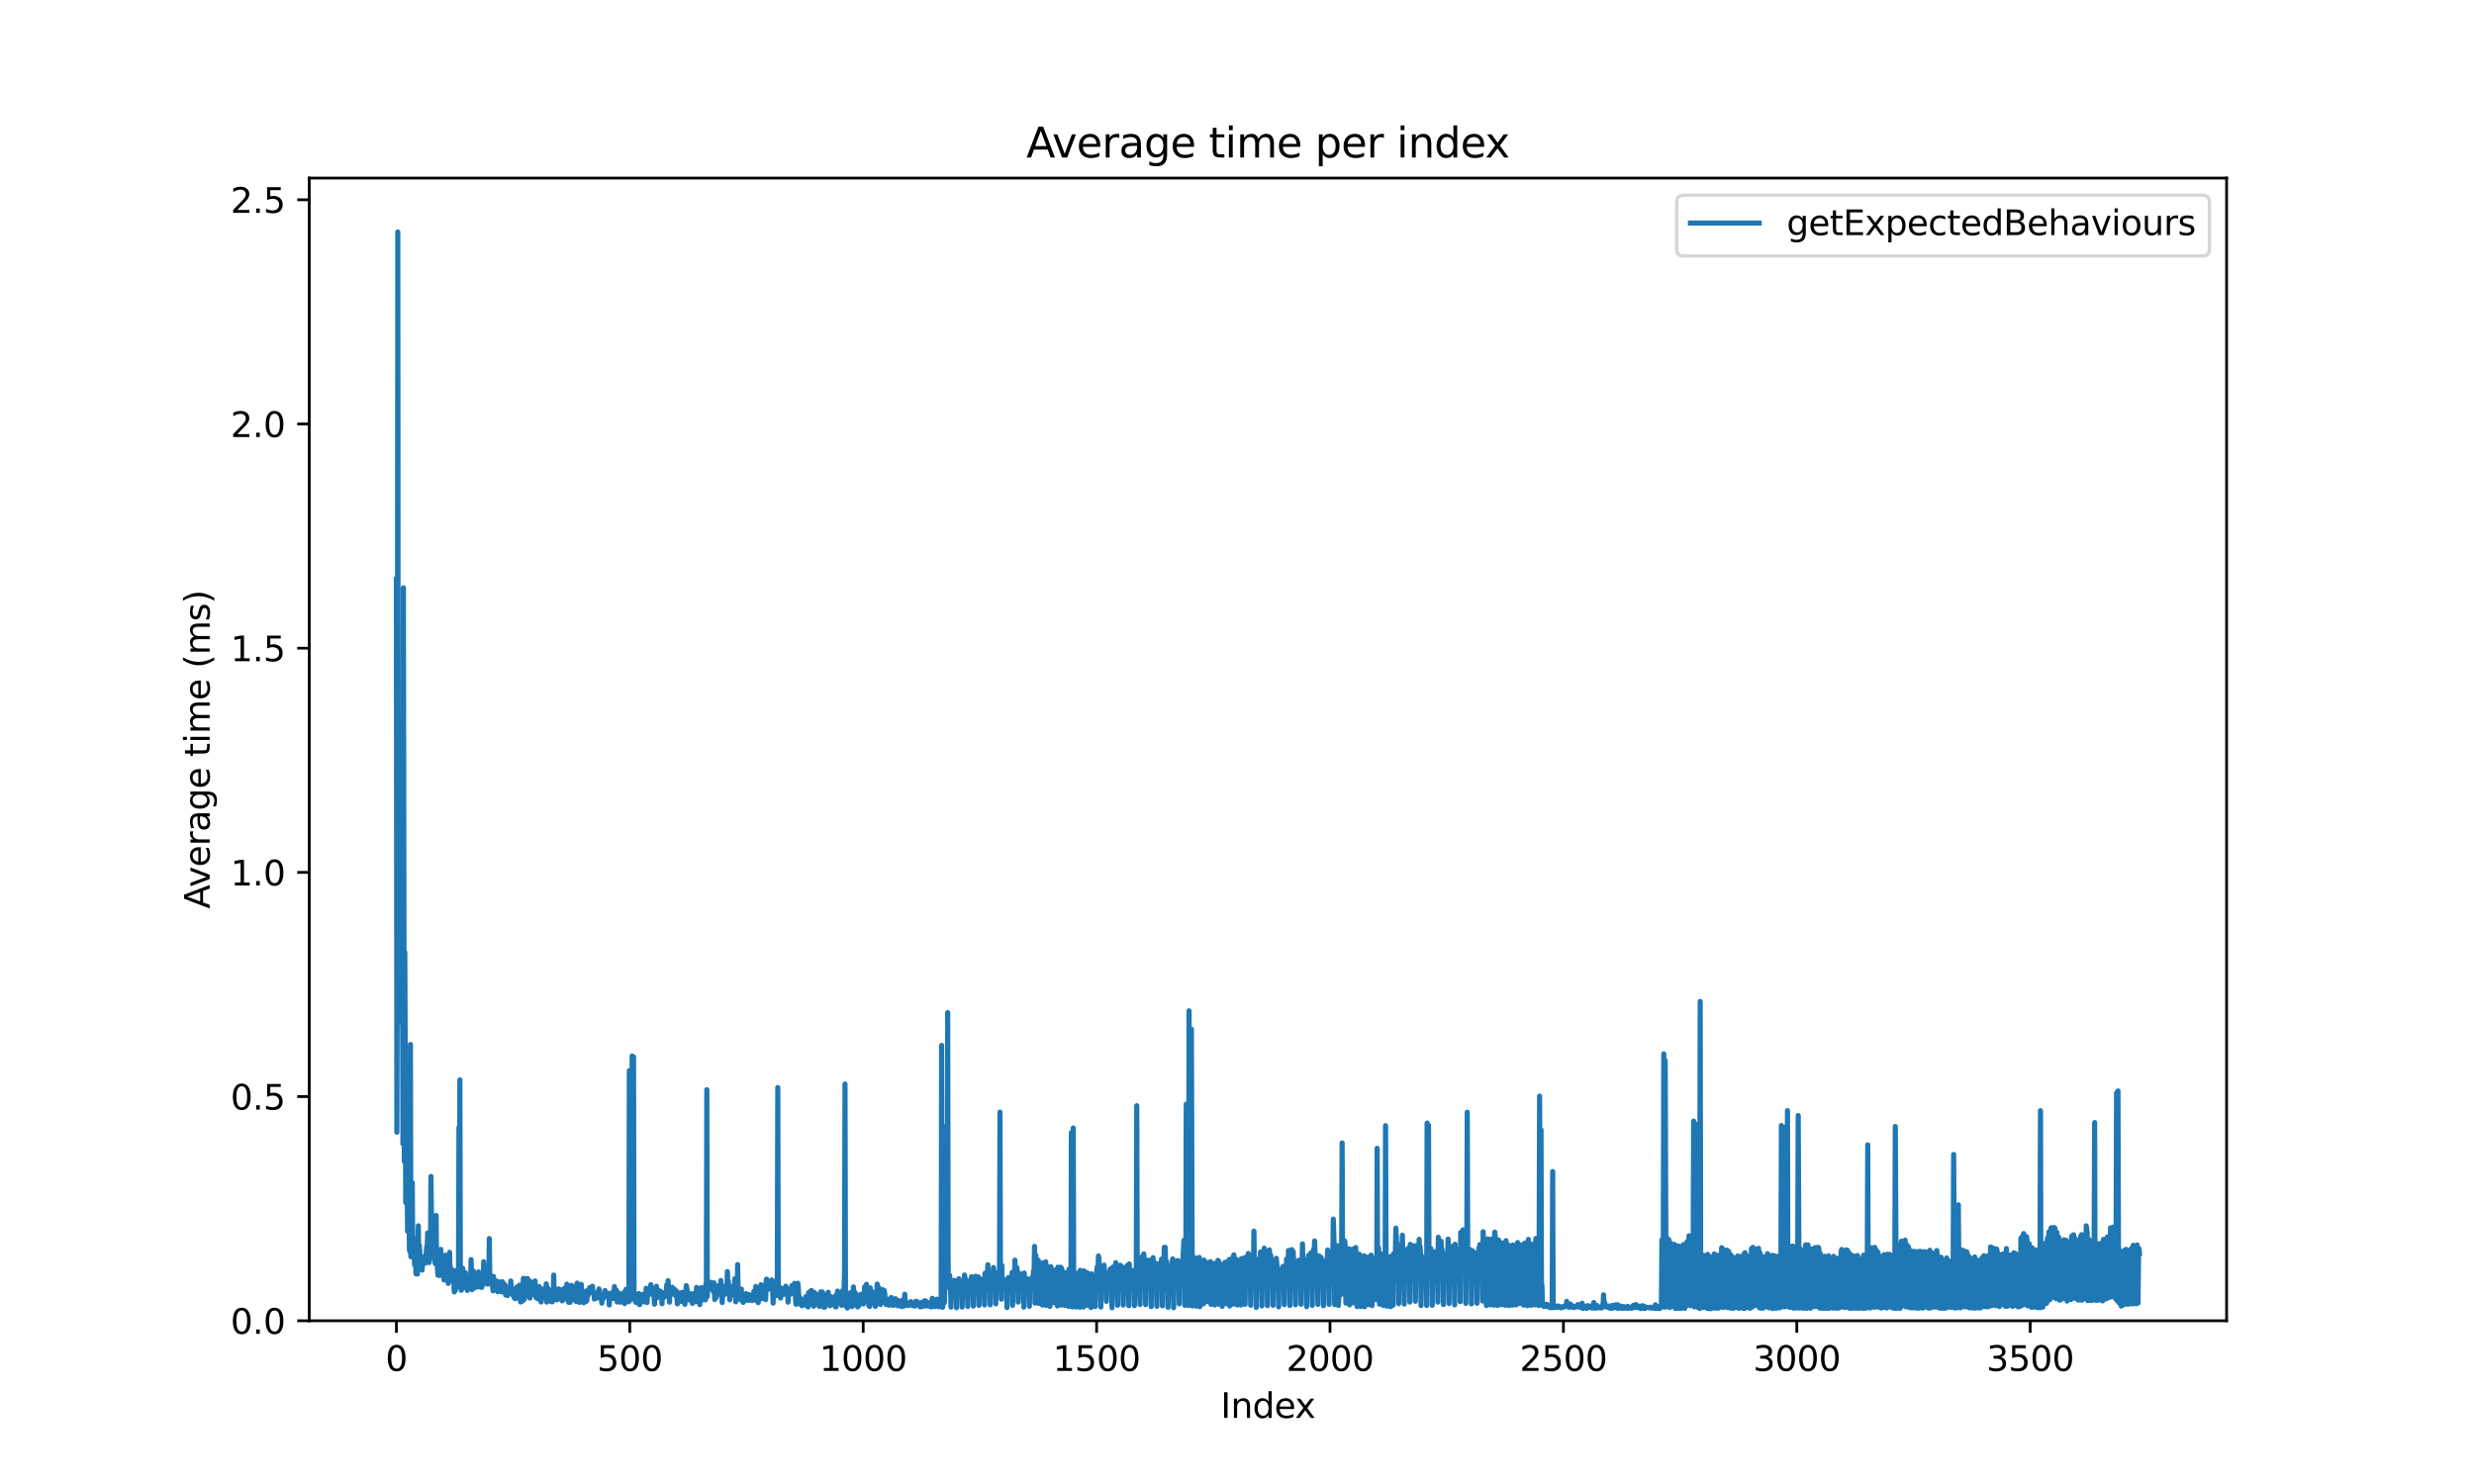 <?xml version="1.0" encoding="utf-8" standalone="no"?>
<!DOCTYPE svg PUBLIC "-//W3C//DTD SVG 1.1//EN"
  "http://www.w3.org/Graphics/SVG/1.1/DTD/svg11.dtd">
<svg xmlns:xlink="http://www.w3.org/1999/xlink" width="720pt" height="432pt" viewBox="0 0 720 432" xmlns="http://www.w3.org/2000/svg" version="1.1">
 <defs>
  <style type="text/css">*{stroke-linejoin: round; stroke-linecap: butt}</style>
 </defs>
 <g id="figure_1">
  <g id="patch_1">
   <path d="M 0 432 
L 720 432 
L 720 0 
L 0 0 
z
" style="fill: #ffffff"/>
  </g>
  <g id="axes_1">
   <g id="patch_2">
    <path d="M 90 384.48 
L 648 384.48 
L 648 51.84 
L 90 51.84 
z
" style="fill: #ffffff"/>
   </g>
   <g id="matplotlib.axis_1">
    <g id="xtick_1">
     <g id="line2d_1">
      <defs>
       <path id="mf5d6f28426" d="M 0 0 
L 0 3.5 
" style="stroke: #000000; stroke-width: 0.8"/>
      </defs>
      <g>
       <use xlink:href="#mf5d6f28426" x="115.364" y="384.48" style="stroke: #000000; stroke-width: 0.8"/>
      </g>
     </g>
     <g id="text_1">
      <!-- 0 -->
      <g transform="translate(112.182 399.078) scale(0.1 -0.1)">
       <defs>
        <path id="DejaVuSans-30" d="M 2034 4250 
Q 1547 4250 1301 3770 
Q 1056 3291 1056 2328 
Q 1056 1369 1301 889 
Q 1547 409 2034 409 
Q 2525 409 2770 889 
Q 3016 1369 3016 2328 
Q 3016 3291 2770 3770 
Q 2525 4250 2034 4250 
z
M 2034 4750 
Q 2819 4750 3233 4129 
Q 3647 3509 3647 2328 
Q 3647 1150 3233 529 
Q 2819 -91 2034 -91 
Q 1250 -91 836 529 
Q 422 1150 422 2328 
Q 422 3509 836 4129 
Q 1250 4750 2034 4750 
z
" transform="scale(0.016)"/>
       </defs>
       <use xlink:href="#DejaVuSans-30"/>
      </g>
     </g>
    </g>
    <g id="xtick_2">
     <g id="line2d_2">
      <g>
       <use xlink:href="#mf5d6f28426" x="183.29" y="384.48" style="stroke: #000000; stroke-width: 0.8"/>
      </g>
     </g>
     <g id="text_2">
      <!-- 500 -->
      <g transform="translate(173.746 399.078) scale(0.1 -0.1)">
       <defs>
        <path id="DejaVuSans-35" d="M 691 4666 
L 3169 4666 
L 3169 4134 
L 1269 4134 
L 1269 2991 
Q 1406 3038 1543 3061 
Q 1681 3084 1819 3084 
Q 2600 3084 3056 2656 
Q 3513 2228 3513 1497 
Q 3513 744 3044 326 
Q 2575 -91 1722 -91 
Q 1428 -91 1123 -41 
Q 819 9 494 109 
L 494 744 
Q 775 591 1075 516 
Q 1375 441 1709 441 
Q 2250 441 2565 725 
Q 2881 1009 2881 1497 
Q 2881 1984 2565 2268 
Q 2250 2553 1709 2553 
Q 1456 2553 1204 2497 
Q 953 2441 691 2322 
L 691 4666 
z
" transform="scale(0.016)"/>
       </defs>
       <use xlink:href="#DejaVuSans-35"/>
       <use xlink:href="#DejaVuSans-30" transform="translate(63.623 0)"/>
       <use xlink:href="#DejaVuSans-30" transform="translate(127.246 0)"/>
      </g>
     </g>
    </g>
    <g id="xtick_3">
     <g id="line2d_3">
      <g>
       <use xlink:href="#mf5d6f28426" x="251.216" y="384.48" style="stroke: #000000; stroke-width: 0.8"/>
      </g>
     </g>
     <g id="text_3">
      <!-- 1000 -->
      <g transform="translate(238.491 399.078) scale(0.1 -0.1)">
       <defs>
        <path id="DejaVuSans-31" d="M 794 531 
L 1825 531 
L 1825 4091 
L 703 3866 
L 703 4441 
L 1819 4666 
L 2450 4666 
L 2450 531 
L 3481 531 
L 3481 0 
L 794 0 
L 794 531 
z
" transform="scale(0.016)"/>
       </defs>
       <use xlink:href="#DejaVuSans-31"/>
       <use xlink:href="#DejaVuSans-30" transform="translate(63.623 0)"/>
       <use xlink:href="#DejaVuSans-30" transform="translate(127.246 0)"/>
       <use xlink:href="#DejaVuSans-30" transform="translate(190.869 0)"/>
      </g>
     </g>
    </g>
    <g id="xtick_4">
     <g id="line2d_4">
      <g>
       <use xlink:href="#mf5d6f28426" x="319.142" y="384.48" style="stroke: #000000; stroke-width: 0.8"/>
      </g>
     </g>
     <g id="text_4">
      <!-- 1500 -->
      <g transform="translate(306.417 399.078) scale(0.1 -0.1)">
       <use xlink:href="#DejaVuSans-31"/>
       <use xlink:href="#DejaVuSans-35" transform="translate(63.623 0)"/>
       <use xlink:href="#DejaVuSans-30" transform="translate(127.246 0)"/>
       <use xlink:href="#DejaVuSans-30" transform="translate(190.869 0)"/>
      </g>
     </g>
    </g>
    <g id="xtick_5">
     <g id="line2d_5">
      <g>
       <use xlink:href="#mf5d6f28426" x="387.068" y="384.48" style="stroke: #000000; stroke-width: 0.8"/>
      </g>
     </g>
     <g id="text_5">
      <!-- 2000 -->
      <g transform="translate(374.343 399.078) scale(0.1 -0.1)">
       <defs>
        <path id="DejaVuSans-32" d="M 1228 531 
L 3431 531 
L 3431 0 
L 469 0 
L 469 531 
Q 828 903 1448 1529 
Q 2069 2156 2228 2338 
Q 2531 2678 2651 2914 
Q 2772 3150 2772 3378 
Q 2772 3750 2511 3984 
Q 2250 4219 1831 4219 
Q 1534 4219 1204 4116 
Q 875 4013 500 3803 
L 500 4441 
Q 881 4594 1212 4672 
Q 1544 4750 1819 4750 
Q 2544 4750 2975 4387 
Q 3406 4025 3406 3419 
Q 3406 3131 3298 2873 
Q 3191 2616 2906 2266 
Q 2828 2175 2409 1742 
Q 1991 1309 1228 531 
z
" transform="scale(0.016)"/>
       </defs>
       <use xlink:href="#DejaVuSans-32"/>
       <use xlink:href="#DejaVuSans-30" transform="translate(63.623 0)"/>
       <use xlink:href="#DejaVuSans-30" transform="translate(127.246 0)"/>
       <use xlink:href="#DejaVuSans-30" transform="translate(190.869 0)"/>
      </g>
     </g>
    </g>
    <g id="xtick_6">
     <g id="line2d_6">
      <g>
       <use xlink:href="#mf5d6f28426" x="454.995" y="384.48" style="stroke: #000000; stroke-width: 0.8"/>
      </g>
     </g>
     <g id="text_6">
      <!-- 2500 -->
      <g transform="translate(442.27 399.078) scale(0.1 -0.1)">
       <use xlink:href="#DejaVuSans-32"/>
       <use xlink:href="#DejaVuSans-35" transform="translate(63.623 0)"/>
       <use xlink:href="#DejaVuSans-30" transform="translate(127.246 0)"/>
       <use xlink:href="#DejaVuSans-30" transform="translate(190.869 0)"/>
      </g>
     </g>
    </g>
    <g id="xtick_7">
     <g id="line2d_7">
      <g>
       <use xlink:href="#mf5d6f28426" x="522.921" y="384.48" style="stroke: #000000; stroke-width: 0.8"/>
      </g>
     </g>
     <g id="text_7">
      <!-- 3000 -->
      <g transform="translate(510.196 399.078) scale(0.1 -0.1)">
       <defs>
        <path id="DejaVuSans-33" d="M 2597 2516 
Q 3050 2419 3304 2112 
Q 3559 1806 3559 1356 
Q 3559 666 3084 287 
Q 2609 -91 1734 -91 
Q 1441 -91 1130 -33 
Q 819 25 488 141 
L 488 750 
Q 750 597 1062 519 
Q 1375 441 1716 441 
Q 2309 441 2620 675 
Q 2931 909 2931 1356 
Q 2931 1769 2642 2001 
Q 2353 2234 1838 2234 
L 1294 2234 
L 1294 2753 
L 1863 2753 
Q 2328 2753 2575 2939 
Q 2822 3125 2822 3475 
Q 2822 3834 2567 4026 
Q 2313 4219 1838 4219 
Q 1578 4219 1281 4162 
Q 984 4106 628 3988 
L 628 4550 
Q 988 4650 1302 4700 
Q 1616 4750 1894 4750 
Q 2613 4750 3031 4423 
Q 3450 4097 3450 3541 
Q 3450 3153 3228 2886 
Q 3006 2619 2597 2516 
z
" transform="scale(0.016)"/>
       </defs>
       <use xlink:href="#DejaVuSans-33"/>
       <use xlink:href="#DejaVuSans-30" transform="translate(63.623 0)"/>
       <use xlink:href="#DejaVuSans-30" transform="translate(127.246 0)"/>
       <use xlink:href="#DejaVuSans-30" transform="translate(190.869 0)"/>
      </g>
     </g>
    </g>
    <g id="xtick_8">
     <g id="line2d_8">
      <g>
       <use xlink:href="#mf5d6f28426" x="590.847" y="384.48" style="stroke: #000000; stroke-width: 0.8"/>
      </g>
     </g>
     <g id="text_8">
      <!-- 3500 -->
      <g transform="translate(578.122 399.078) scale(0.1 -0.1)">
       <use xlink:href="#DejaVuSans-33"/>
       <use xlink:href="#DejaVuSans-35" transform="translate(63.623 0)"/>
       <use xlink:href="#DejaVuSans-30" transform="translate(127.246 0)"/>
       <use xlink:href="#DejaVuSans-30" transform="translate(190.869 0)"/>
      </g>
     </g>
    </g>
    <g id="text_9">
     <!-- Index -->
     <g transform="translate(355.234 412.757) scale(0.1 -0.1)">
      <defs>
       <path id="DejaVuSans-49" d="M 628 4666 
L 1259 4666 
L 1259 0 
L 628 0 
L 628 4666 
z
" transform="scale(0.016)"/>
       <path id="DejaVuSans-6e" d="M 3513 2113 
L 3513 0 
L 2938 0 
L 2938 2094 
Q 2938 2591 2744 2837 
Q 2550 3084 2163 3084 
Q 1697 3084 1428 2787 
Q 1159 2491 1159 1978 
L 1159 0 
L 581 0 
L 581 3500 
L 1159 3500 
L 1159 2956 
Q 1366 3272 1645 3428 
Q 1925 3584 2291 3584 
Q 2894 3584 3203 3211 
Q 3513 2838 3513 2113 
z
" transform="scale(0.016)"/>
       <path id="DejaVuSans-64" d="M 2906 2969 
L 2906 4863 
L 3481 4863 
L 3481 0 
L 2906 0 
L 2906 525 
Q 2725 213 2448 61 
Q 2172 -91 1784 -91 
Q 1150 -91 751 415 
Q 353 922 353 1747 
Q 353 2572 751 3078 
Q 1150 3584 1784 3584 
Q 2172 3584 2448 3432 
Q 2725 3281 2906 2969 
z
M 947 1747 
Q 947 1113 1208 752 
Q 1469 391 1925 391 
Q 2381 391 2643 752 
Q 2906 1113 2906 1747 
Q 2906 2381 2643 2742 
Q 2381 3103 1925 3103 
Q 1469 3103 1208 2742 
Q 947 2381 947 1747 
z
" transform="scale(0.016)"/>
       <path id="DejaVuSans-65" d="M 3597 1894 
L 3597 1613 
L 953 1613 
Q 991 1019 1311 708 
Q 1631 397 2203 397 
Q 2534 397 2845 478 
Q 3156 559 3463 722 
L 3463 178 
Q 3153 47 2828 -22 
Q 2503 -91 2169 -91 
Q 1331 -91 842 396 
Q 353 884 353 1716 
Q 353 2575 817 3079 
Q 1281 3584 2069 3584 
Q 2775 3584 3186 3129 
Q 3597 2675 3597 1894 
z
M 3022 2063 
Q 3016 2534 2758 2815 
Q 2500 3097 2075 3097 
Q 1594 3097 1305 2825 
Q 1016 2553 972 2059 
L 3022 2063 
z
" transform="scale(0.016)"/>
       <path id="DejaVuSans-78" d="M 3513 3500 
L 2247 1797 
L 3578 0 
L 2900 0 
L 1881 1375 
L 863 0 
L 184 0 
L 1544 1831 
L 300 3500 
L 978 3500 
L 1906 2253 
L 2834 3500 
L 3513 3500 
z
" transform="scale(0.016)"/>
      </defs>
      <use xlink:href="#DejaVuSans-49"/>
      <use xlink:href="#DejaVuSans-6e" transform="translate(29.492 0)"/>
      <use xlink:href="#DejaVuSans-64" transform="translate(92.871 0)"/>
      <use xlink:href="#DejaVuSans-65" transform="translate(156.348 0)"/>
      <use xlink:href="#DejaVuSans-78" transform="translate(216.121 0)"/>
     </g>
    </g>
   </g>
   <g id="matplotlib.axis_2">
    <g id="ytick_1">
     <g id="line2d_9">
      <defs>
       <path id="m5f7a6d955a" d="M 0 0 
L -3.5 0 
" style="stroke: #000000; stroke-width: 0.8"/>
      </defs>
      <g>
       <use xlink:href="#m5f7a6d955a" x="90" y="384.48" style="stroke: #000000; stroke-width: 0.8"/>
      </g>
     </g>
     <g id="text_10">
      <!-- 0.0 -->
      <g transform="translate(67.097 388.279) scale(0.1 -0.1)">
       <defs>
        <path id="DejaVuSans-2e" d="M 684 794 
L 1344 794 
L 1344 0 
L 684 0 
L 684 794 
z
" transform="scale(0.016)"/>
       </defs>
       <use xlink:href="#DejaVuSans-30"/>
       <use xlink:href="#DejaVuSans-2e" transform="translate(63.623 0)"/>
       <use xlink:href="#DejaVuSans-30" transform="translate(95.41 0)"/>
      </g>
     </g>
    </g>
    <g id="ytick_2">
     <g id="line2d_10">
      <g>
       <use xlink:href="#m5f7a6d955a" x="90" y="319.216" style="stroke: #000000; stroke-width: 0.8"/>
      </g>
     </g>
     <g id="text_11">
      <!-- 0.5 -->
      <g transform="translate(67.097 323.015) scale(0.1 -0.1)">
       <use xlink:href="#DejaVuSans-30"/>
       <use xlink:href="#DejaVuSans-2e" transform="translate(63.623 0)"/>
       <use xlink:href="#DejaVuSans-35" transform="translate(95.41 0)"/>
      </g>
     </g>
    </g>
    <g id="ytick_3">
     <g id="line2d_11">
      <g>
       <use xlink:href="#m5f7a6d955a" x="90" y="253.952" style="stroke: #000000; stroke-width: 0.8"/>
      </g>
     </g>
     <g id="text_12">
      <!-- 1.0 -->
      <g transform="translate(67.097 257.751) scale(0.1 -0.1)">
       <use xlink:href="#DejaVuSans-31"/>
       <use xlink:href="#DejaVuSans-2e" transform="translate(63.623 0)"/>
       <use xlink:href="#DejaVuSans-30" transform="translate(95.41 0)"/>
      </g>
     </g>
    </g>
    <g id="ytick_4">
     <g id="line2d_12">
      <g>
       <use xlink:href="#m5f7a6d955a" x="90" y="188.688" style="stroke: #000000; stroke-width: 0.8"/>
      </g>
     </g>
     <g id="text_13">
      <!-- 1.5 -->
      <g transform="translate(67.097 192.487) scale(0.1 -0.1)">
       <use xlink:href="#DejaVuSans-31"/>
       <use xlink:href="#DejaVuSans-2e" transform="translate(63.623 0)"/>
       <use xlink:href="#DejaVuSans-35" transform="translate(95.41 0)"/>
      </g>
     </g>
    </g>
    <g id="ytick_5">
     <g id="line2d_13">
      <g>
       <use xlink:href="#m5f7a6d955a" x="90" y="123.424" style="stroke: #000000; stroke-width: 0.8"/>
      </g>
     </g>
     <g id="text_14">
      <!-- 2.0 -->
      <g transform="translate(67.097 127.223) scale(0.1 -0.1)">
       <use xlink:href="#DejaVuSans-32"/>
       <use xlink:href="#DejaVuSans-2e" transform="translate(63.623 0)"/>
       <use xlink:href="#DejaVuSans-30" transform="translate(95.41 0)"/>
      </g>
     </g>
    </g>
    <g id="ytick_6">
     <g id="line2d_14">
      <g>
       <use xlink:href="#m5f7a6d955a" x="90" y="58.16" style="stroke: #000000; stroke-width: 0.8"/>
      </g>
     </g>
     <g id="text_15">
      <!-- 2.5 -->
      <g transform="translate(67.097 61.959) scale(0.1 -0.1)">
       <use xlink:href="#DejaVuSans-32"/>
       <use xlink:href="#DejaVuSans-2e" transform="translate(63.623 0)"/>
       <use xlink:href="#DejaVuSans-35" transform="translate(95.41 0)"/>
      </g>
     </g>
    </g>
    <g id="text_16">
     <!-- Average time (ms) -->
     <g transform="translate(61.017 264.544) rotate(-90) scale(0.1 -0.1)">
      <defs>
       <path id="DejaVuSans-41" d="M 2188 4044 
L 1331 1722 
L 3047 1722 
L 2188 4044 
z
M 1831 4666 
L 2547 4666 
L 4325 0 
L 3669 0 
L 3244 1197 
L 1141 1197 
L 716 0 
L 50 0 
L 1831 4666 
z
" transform="scale(0.016)"/>
       <path id="DejaVuSans-76" d="M 191 3500 
L 800 3500 
L 1894 563 
L 2988 3500 
L 3597 3500 
L 2284 0 
L 1503 0 
L 191 3500 
z
" transform="scale(0.016)"/>
       <path id="DejaVuSans-72" d="M 2631 2963 
Q 2534 3019 2420 3045 
Q 2306 3072 2169 3072 
Q 1681 3072 1420 2755 
Q 1159 2438 1159 1844 
L 1159 0 
L 581 0 
L 581 3500 
L 1159 3500 
L 1159 2956 
Q 1341 3275 1631 3429 
Q 1922 3584 2338 3584 
Q 2397 3584 2469 3576 
Q 2541 3569 2628 3553 
L 2631 2963 
z
" transform="scale(0.016)"/>
       <path id="DejaVuSans-61" d="M 2194 1759 
Q 1497 1759 1228 1600 
Q 959 1441 959 1056 
Q 959 750 1161 570 
Q 1363 391 1709 391 
Q 2188 391 2477 730 
Q 2766 1069 2766 1631 
L 2766 1759 
L 2194 1759 
z
M 3341 1997 
L 3341 0 
L 2766 0 
L 2766 531 
Q 2569 213 2275 61 
Q 1981 -91 1556 -91 
Q 1019 -91 701 211 
Q 384 513 384 1019 
Q 384 1609 779 1909 
Q 1175 2209 1959 2209 
L 2766 2209 
L 2766 2266 
Q 2766 2663 2505 2880 
Q 2244 3097 1772 3097 
Q 1472 3097 1187 3025 
Q 903 2953 641 2809 
L 641 3341 
Q 956 3463 1253 3523 
Q 1550 3584 1831 3584 
Q 2591 3584 2966 3190 
Q 3341 2797 3341 1997 
z
" transform="scale(0.016)"/>
       <path id="DejaVuSans-67" d="M 2906 1791 
Q 2906 2416 2648 2759 
Q 2391 3103 1925 3103 
Q 1463 3103 1205 2759 
Q 947 2416 947 1791 
Q 947 1169 1205 825 
Q 1463 481 1925 481 
Q 2391 481 2648 825 
Q 2906 1169 2906 1791 
z
M 3481 434 
Q 3481 -459 3084 -895 
Q 2688 -1331 1869 -1331 
Q 1566 -1331 1297 -1286 
Q 1028 -1241 775 -1147 
L 775 -588 
Q 1028 -725 1275 -790 
Q 1522 -856 1778 -856 
Q 2344 -856 2625 -561 
Q 2906 -266 2906 331 
L 2906 616 
Q 2728 306 2450 153 
Q 2172 0 1784 0 
Q 1141 0 747 490 
Q 353 981 353 1791 
Q 353 2603 747 3093 
Q 1141 3584 1784 3584 
Q 2172 3584 2450 3431 
Q 2728 3278 2906 2969 
L 2906 3500 
L 3481 3500 
L 3481 434 
z
" transform="scale(0.016)"/>
       <path id="DejaVuSans-20" transform="scale(0.016)"/>
       <path id="DejaVuSans-74" d="M 1172 4494 
L 1172 3500 
L 2356 3500 
L 2356 3053 
L 1172 3053 
L 1172 1153 
Q 1172 725 1289 603 
Q 1406 481 1766 481 
L 2356 481 
L 2356 0 
L 1766 0 
Q 1100 0 847 248 
Q 594 497 594 1153 
L 594 3053 
L 172 3053 
L 172 3500 
L 594 3500 
L 594 4494 
L 1172 4494 
z
" transform="scale(0.016)"/>
       <path id="DejaVuSans-69" d="M 603 3500 
L 1178 3500 
L 1178 0 
L 603 0 
L 603 3500 
z
M 603 4863 
L 1178 4863 
L 1178 4134 
L 603 4134 
L 603 4863 
z
" transform="scale(0.016)"/>
       <path id="DejaVuSans-6d" d="M 3328 2828 
Q 3544 3216 3844 3400 
Q 4144 3584 4550 3584 
Q 5097 3584 5394 3201 
Q 5691 2819 5691 2113 
L 5691 0 
L 5113 0 
L 5113 2094 
Q 5113 2597 4934 2840 
Q 4756 3084 4391 3084 
Q 3944 3084 3684 2787 
Q 3425 2491 3425 1978 
L 3425 0 
L 2847 0 
L 2847 2094 
Q 2847 2600 2669 2842 
Q 2491 3084 2119 3084 
Q 1678 3084 1418 2786 
Q 1159 2488 1159 1978 
L 1159 0 
L 581 0 
L 581 3500 
L 1159 3500 
L 1159 2956 
Q 1356 3278 1631 3431 
Q 1906 3584 2284 3584 
Q 2666 3584 2933 3390 
Q 3200 3197 3328 2828 
z
" transform="scale(0.016)"/>
       <path id="DejaVuSans-28" d="M 1984 4856 
Q 1566 4138 1362 3434 
Q 1159 2731 1159 2009 
Q 1159 1288 1364 580 
Q 1569 -128 1984 -844 
L 1484 -844 
Q 1016 -109 783 600 
Q 550 1309 550 2009 
Q 550 2706 781 3412 
Q 1013 4119 1484 4856 
L 1984 4856 
z
" transform="scale(0.016)"/>
       <path id="DejaVuSans-73" d="M 2834 3397 
L 2834 2853 
Q 2591 2978 2328 3040 
Q 2066 3103 1784 3103 
Q 1356 3103 1142 2972 
Q 928 2841 928 2578 
Q 928 2378 1081 2264 
Q 1234 2150 1697 2047 
L 1894 2003 
Q 2506 1872 2764 1633 
Q 3022 1394 3022 966 
Q 3022 478 2636 193 
Q 2250 -91 1575 -91 
Q 1294 -91 989 -36 
Q 684 19 347 128 
L 347 722 
Q 666 556 975 473 
Q 1284 391 1588 391 
Q 1994 391 2212 530 
Q 2431 669 2431 922 
Q 2431 1156 2273 1281 
Q 2116 1406 1581 1522 
L 1381 1569 
Q 847 1681 609 1914 
Q 372 2147 372 2553 
Q 372 3047 722 3315 
Q 1072 3584 1716 3584 
Q 2034 3584 2315 3537 
Q 2597 3491 2834 3397 
z
" transform="scale(0.016)"/>
       <path id="DejaVuSans-29" d="M 513 4856 
L 1013 4856 
Q 1481 4119 1714 3412 
Q 1947 2706 1947 2009 
Q 1947 1309 1714 600 
Q 1481 -109 1013 -844 
L 513 -844 
Q 928 -128 1133 580 
Q 1338 1288 1338 2009 
Q 1338 2731 1133 3434 
Q 928 4138 513 4856 
z
" transform="scale(0.016)"/>
      </defs>
      <use xlink:href="#DejaVuSans-41"/>
      <use xlink:href="#DejaVuSans-76" transform="translate(62.533 0)"/>
      <use xlink:href="#DejaVuSans-65" transform="translate(121.713 0)"/>
      <use xlink:href="#DejaVuSans-72" transform="translate(183.236 0)"/>
      <use xlink:href="#DejaVuSans-61" transform="translate(224.35 0)"/>
      <use xlink:href="#DejaVuSans-67" transform="translate(285.629 0)"/>
      <use xlink:href="#DejaVuSans-65" transform="translate(349.105 0)"/>
      <use xlink:href="#DejaVuSans-20" transform="translate(410.629 0)"/>
      <use xlink:href="#DejaVuSans-74" transform="translate(442.416 0)"/>
      <use xlink:href="#DejaVuSans-69" transform="translate(481.625 0)"/>
      <use xlink:href="#DejaVuSans-6d" transform="translate(509.408 0)"/>
      <use xlink:href="#DejaVuSans-65" transform="translate(606.82 0)"/>
      <use xlink:href="#DejaVuSans-20" transform="translate(668.344 0)"/>
      <use xlink:href="#DejaVuSans-28" transform="translate(700.131 0)"/>
      <use xlink:href="#DejaVuSans-6d" transform="translate(739.145 0)"/>
      <use xlink:href="#DejaVuSans-73" transform="translate(836.557 0)"/>
      <use xlink:href="#DejaVuSans-29" transform="translate(888.656 0)"/>
     </g>
    </g>
   </g>
   <g id="line2d_15">
    <path d="M 115.364 168.684 
L 115.499 329.592 
L 115.635 276.572 
L 115.771 67.513 
L 115.907 297.722 
L 116.043 209.848 
L 116.179 216.76 
L 116.315 289.746 
L 116.45 241.285 
L 116.722 286.044 
L 116.858 279.467 
L 116.994 227.334 
L 117.266 332.968 
L 117.401 171.107 
L 117.673 338.087 
L 117.809 277.162 
L 118.081 350.1 
L 118.217 344.284 
L 118.352 349.611 
L 118.488 344.797 
L 118.624 358.443 
L 118.76 349.81 
L 118.896 350.198 
L 119.032 351.757 
L 119.168 363.895 
L 119.303 364.409 
L 119.439 304.05 
L 119.575 365.839 
L 119.847 355.097 
L 119.983 344.303 
L 120.118 364.484 
L 120.254 364.424 
L 120.39 360.414 
L 120.662 368.228 
L 120.934 365.892 
L 121.069 370.816 
L 121.205 365.212 
L 121.477 370.893 
L 121.749 356.846 
L 121.885 369.126 
L 122.02 362.483 
L 122.156 363.993 
L 122.292 368.405 
L 122.428 365.963 
L 122.564 366.261 
L 122.7 365.787 
L 122.836 369.736 
L 123.107 366.041 
L 123.243 366.287 
L 123.379 366.967 
L 123.515 365.976 
L 123.786 367.706 
L 124.194 362.935 
L 124.33 362.984 
L 124.466 358.891 
L 124.602 366.865 
L 124.737 362.76 
L 124.873 367.535 
L 125.009 366.977 
L 125.145 358.58 
L 125.281 365.154 
L 125.417 342.453 
L 125.688 364.895 
L 125.824 365.929 
L 126.096 356.384 
L 126.368 365.531 
L 126.504 362.206 
L 126.639 367.781 
L 126.775 366.271 
L 126.911 353.817 
L 127.047 366.69 
L 127.183 367.23 
L 127.454 371.231 
L 127.59 370.368 
L 127.726 371.295 
L 128.134 365.681 
L 128.27 363.696 
L 128.405 370.498 
L 128.541 370.69 
L 128.677 371.34 
L 128.949 367.36 
L 129.221 372.622 
L 129.356 365.911 
L 129.492 368.257 
L 129.628 365.393 
L 129.764 370.926 
L 129.9 369.772 
L 130.036 371.062 
L 130.172 370.905 
L 130.307 368.819 
L 130.443 373.609 
L 130.579 371.836 
L 130.715 372.067 
L 130.851 364.556 
L 130.987 371.044 
L 131.123 371.481 
L 131.258 369.2 
L 131.394 372.876 
L 131.53 370.408 
L 131.666 370.813 
L 131.802 370.673 
L 132.073 372.861 
L 132.209 376.085 
L 132.345 369.884 
L 132.481 375.722 
L 132.617 373.452 
L 132.753 373.131 
L 133.024 374.697 
L 133.296 372.35 
L 133.432 372.842 
L 133.568 328.237 
L 133.704 373.667 
L 133.84 314.371 
L 133.975 372.474 
L 134.111 372.33 
L 134.247 375.623 
L 134.383 375.26 
L 134.519 373.97 
L 134.655 369.172 
L 134.926 374.832 
L 135.062 371.879 
L 135.198 374.387 
L 135.334 374.239 
L 135.47 370.5 
L 135.606 373.073 
L 135.741 372.939 
L 135.877 373.257 
L 136.013 375.654 
L 136.149 374.315 
L 136.285 374.751 
L 136.421 374.688 
L 136.557 372.879 
L 136.692 372.87 
L 136.828 374.338 
L 136.964 373.196 
L 137.1 366.666 
L 137.372 375.44 
L 137.643 370.551 
L 137.779 370.001 
L 138.051 374.913 
L 138.187 373.707 
L 138.594 374.675 
L 138.73 372.734 
L 138.866 374.529 
L 139.002 374.597 
L 139.274 370.255 
L 139.545 373.008 
L 139.681 374.244 
L 139.817 374.296 
L 139.953 374.727 
L 140.089 372.968 
L 140.225 374.765 
L 140.36 371.1 
L 140.496 374.008 
L 140.632 373.242 
L 140.768 367.285 
L 140.904 372.156 
L 141.04 370.122 
L 141.311 372.713 
L 141.447 371.984 
L 141.583 373.568 
L 141.719 373.355 
L 141.855 373.807 
L 141.991 372.982 
L 142.127 373.725 
L 142.262 373.626 
L 142.398 360.558 
L 142.534 370.974 
L 142.67 371.961 
L 142.806 371.371 
L 142.942 373.679 
L 143.078 373.543 
L 143.213 373.203 
L 143.485 375.77 
L 143.621 371.574 
L 143.757 375.043 
L 143.893 374.667 
L 144.028 373.814 
L 144.164 373.986 
L 144.436 372.893 
L 144.844 376.024 
L 144.979 375.552 
L 145.115 375.592 
L 145.387 373.157 
L 145.659 374.375 
L 145.93 376.071 
L 146.066 375.391 
L 146.202 373.132 
L 146.338 375.593 
L 146.474 374.164 
L 146.61 374.191 
L 146.746 373.801 
L 146.881 376.29 
L 147.017 374.164 
L 147.153 377.007 
L 147.289 375.892 
L 147.425 376.402 
L 147.561 375.894 
L 147.696 377.144 
L 147.968 375.492 
L 148.104 375.547 
L 148.24 376.029 
L 148.512 375.34 
L 148.647 372.892 
L 148.783 375.438 
L 148.919 374.955 
L 149.055 376.833 
L 149.191 376.926 
L 149.327 375.551 
L 149.598 377.663 
L 149.734 377.279 
L 149.87 378.035 
L 150.006 375.259 
L 150.278 377.916 
L 150.414 374.628 
L 150.685 377.239 
L 150.821 376.457 
L 150.957 376.478 
L 151.229 374.087 
L 151.5 379.005 
L 151.772 377.495 
L 152.044 378.769 
L 152.315 372.136 
L 152.587 378.268 
L 152.723 372.181 
L 152.859 375.593 
L 152.995 373.558 
L 153.131 376.064 
L 153.266 373.291 
L 153.402 372.963 
L 153.538 372.186 
L 153.946 377.388 
L 154.082 377.354 
L 154.217 377.88 
L 154.353 373.032 
L 154.625 375.449 
L 154.761 375.122 
L 155.033 376.828 
L 155.168 374.989 
L 155.304 376.494 
L 155.44 375.328 
L 155.576 376.692 
L 155.712 372.891 
L 155.983 377.719 
L 156.119 376.525 
L 156.255 377.022 
L 156.391 378.043 
L 156.663 375.995 
L 156.799 375.806 
L 156.934 374.522 
L 157.07 378.3 
L 157.342 377.641 
L 157.478 379.021 
L 157.75 375.76 
L 157.885 375.629 
L 158.021 375.237 
L 158.157 377.265 
L 158.293 376.721 
L 158.429 376.866 
L 158.565 376.247 
L 158.701 377.757 
L 158.836 377.734 
L 158.972 373.741 
L 159.108 379.048 
L 159.38 374.876 
L 159.652 377.653 
L 159.787 377.044 
L 159.923 375.602 
L 160.331 378.863 
L 160.467 378.46 
L 160.602 378.959 
L 160.738 378.961 
L 160.874 376.635 
L 161.01 377.571 
L 161.146 371.171 
L 161.282 377.255 
L 161.418 376.863 
L 161.553 376.828 
L 161.825 375.424 
L 161.961 375.353 
L 162.097 378.414 
L 162.369 376.462 
L 162.504 376.418 
L 162.64 375.196 
L 162.776 375.798 
L 162.912 375.409 
L 163.184 377.633 
L 163.32 377.459 
L 163.455 376.94 
L 163.591 378.711 
L 163.727 378.55 
L 163.863 377.668 
L 163.999 377.725 
L 164.135 375.131 
L 164.27 378.201 
L 164.406 375.243 
L 164.542 376.967 
L 164.814 377.132 
L 164.95 373.821 
L 165.086 375.953 
L 165.221 375.459 
L 165.493 379.133 
L 165.629 379.046 
L 165.765 378.221 
L 165.901 379.113 
L 166.037 377.646 
L 166.172 378.435 
L 166.308 374.167 
L 166.444 378.418 
L 166.58 376.622 
L 166.852 378.352 
L 166.988 377.53 
L 167.123 377.77 
L 167.259 374.554 
L 167.531 378.504 
L 167.667 378.873 
L 167.803 378.119 
L 167.939 373.516 
L 168.074 378.139 
L 168.21 378.731 
L 168.346 375.394 
L 168.482 375.845 
L 168.618 379.136 
L 168.754 376.797 
L 169.025 377.634 
L 169.161 373.888 
L 169.297 377.912 
L 169.433 378.069 
L 169.569 377.483 
L 169.705 379.078 
L 169.84 379.251 
L 170.112 377.714 
L 170.248 378.692 
L 170.384 378.377 
L 170.52 378.898 
L 170.656 375.778 
L 170.791 378.591 
L 170.927 377.017 
L 171.063 377.225 
L 171.199 376.4 
L 171.471 376.526 
L 171.607 374.816 
L 172.014 376.218 
L 172.15 375.777 
L 172.286 376.071 
L 172.422 374.436 
L 172.557 376.386 
L 172.693 376.26 
L 172.829 376.321 
L 172.965 378.166 
L 173.101 376.748 
L 173.237 377.44 
L 173.373 377.304 
L 173.508 377.654 
L 173.644 377.614 
L 173.78 377.893 
L 173.916 377.59 
L 174.052 375.99 
L 174.188 376.232 
L 174.324 375.221 
L 174.459 375.949 
L 174.595 377.779 
L 174.731 377.184 
L 174.867 377.154 
L 175.003 376.933 
L 175.139 379.356 
L 175.275 377.319 
L 175.41 376.977 
L 175.546 378.076 
L 175.682 377.362 
L 175.818 377.309 
L 175.954 377.091 
L 176.09 375.691 
L 176.361 377.167 
L 176.497 376.948 
L 176.633 376.436 
L 176.769 377.448 
L 176.905 376.896 
L 177.041 377.039 
L 177.176 376.529 
L 177.312 379.905 
L 177.448 376.783 
L 177.584 377.829 
L 177.72 377.481 
L 177.856 377.826 
L 177.992 376.351 
L 178.127 376.601 
L 178.399 378.006 
L 178.535 377.239 
L 178.671 377.163 
L 178.807 374.525 
L 178.943 376.276 
L 179.078 375.988 
L 179.214 376.158 
L 179.35 375.58 
L 179.486 376.465 
L 179.622 379.023 
L 179.894 377.026 
L 180.029 377.764 
L 180.165 376.432 
L 180.301 376.59 
L 180.437 377.112 
L 180.573 379.082 
L 180.709 377.38 
L 180.844 378.196 
L 181.116 377.129 
L 181.252 378.519 
L 181.388 378.453 
L 181.66 376.154 
L 181.795 379.482 
L 182.203 375.306 
L 182.475 377.316 
L 182.611 376.984 
L 182.746 378.047 
L 182.882 377.614 
L 183.018 378.958 
L 183.154 311.663 
L 183.29 378.56 
L 183.426 376.962 
L 183.562 377.67 
L 183.697 377.577 
L 183.833 377.935 
L 183.969 307.412 
L 184.105 378.026 
L 184.241 377.734 
L 184.377 307.631 
L 184.512 376.617 
L 184.92 378.905 
L 185.056 378.62 
L 185.192 379.217 
L 185.328 377.557 
L 185.463 377.702 
L 185.599 376.765 
L 185.735 377.254 
L 185.871 376.568 
L 186.143 379.795 
L 186.414 377.631 
L 186.55 378.257 
L 186.686 376.858 
L 186.822 377.21 
L 186.958 376.785 
L 187.23 378.641 
L 187.365 378.98 
L 187.637 377.286 
L 187.909 378.449 
L 188.045 375.025 
L 188.181 375.498 
L 188.316 379.179 
L 188.452 376.246 
L 188.588 376.915 
L 188.724 376.512 
L 188.86 376.906 
L 188.996 376.329 
L 189.131 376.478 
L 189.267 376.098 
L 189.403 373.959 
L 189.675 375.92 
L 189.811 375.787 
L 189.947 375.192 
L 190.218 375.967 
L 190.49 379.662 
L 190.626 377.021 
L 190.762 377.042 
L 190.898 377.984 
L 191.033 374.435 
L 191.305 377.711 
L 191.577 376.364 
L 191.713 376.927 
L 191.984 375.774 
L 192.12 375.837 
L 192.256 377.14 
L 192.528 376.171 
L 192.664 379.528 
L 192.799 376.588 
L 192.935 377.309 
L 193.071 376.789 
L 193.207 377.012 
L 193.343 377.586 
L 193.479 376.657 
L 193.615 377.076 
L 193.75 376.088 
L 193.886 376.611 
L 194.022 374.055 
L 194.158 375.694 
L 194.294 375.457 
L 194.43 372.81 
L 194.566 375.682 
L 194.701 375.778 
L 194.837 379.076 
L 194.973 374.889 
L 195.109 376.89 
L 195.381 375.85 
L 195.517 376.121 
L 195.652 374.744 
L 195.788 375.589 
L 195.924 375.633 
L 196.06 375.192 
L 196.196 375.521 
L 196.332 376.923 
L 196.467 375.46 
L 196.739 377.288 
L 196.875 375.898 
L 197.147 379.56 
L 197.418 376.467 
L 197.554 376.371 
L 197.69 377.338 
L 197.826 376.428 
L 197.962 378.086 
L 198.098 378.185 
L 198.234 378.851 
L 198.369 376.229 
L 198.505 377.191 
L 198.641 376.188 
L 198.777 377.779 
L 198.913 376.892 
L 199.049 378.284 
L 199.185 378.502 
L 199.32 379.685 
L 199.456 376.13 
L 199.592 376.602 
L 199.728 374.238 
L 199.864 374.877 
L 200.136 377.091 
L 200.271 378.273 
L 200.407 378.408 
L 200.543 377.272 
L 200.815 377.922 
L 200.951 376.705 
L 201.086 376.58 
L 201.222 378.37 
L 201.358 378.567 
L 201.494 379.41 
L 201.63 377.493 
L 201.766 377.888 
L 202.037 377.102 
L 202.309 376.302 
L 202.445 378.948 
L 202.581 378.919 
L 202.717 374.771 
L 202.853 377.846 
L 202.988 377.678 
L 203.124 378.449 
L 203.26 376.063 
L 203.396 378.032 
L 203.532 377.032 
L 203.668 379.779 
L 203.804 377.592 
L 203.939 377.526 
L 204.075 374.835 
L 204.211 376.288 
L 204.347 375.849 
L 204.483 378.419 
L 204.619 377.833 
L 204.754 376.117 
L 204.89 376.814 
L 205.026 374.753 
L 205.298 378.396 
L 205.434 373.724 
L 205.57 374.87 
L 205.705 317.222 
L 205.841 377.419 
L 205.977 373.764 
L 206.113 375.306 
L 206.385 375.28 
L 206.521 374.23 
L 206.656 374.679 
L 206.792 373.263 
L 206.928 373.823 
L 207.064 373.673 
L 207.2 374.422 
L 207.336 374.401 
L 207.472 374.691 
L 207.607 376.016 
L 207.743 373.413 
L 207.879 373.642 
L 208.015 378.285 
L 208.287 376.899 
L 208.423 377.697 
L 208.558 374.955 
L 208.694 376.628 
L 208.966 375.564 
L 209.102 376.35 
L 209.238 374.212 
L 209.509 375.574 
L 209.645 376.849 
L 209.781 372.759 
L 210.189 379.175 
L 210.324 375.324 
L 210.596 377.073 
L 210.868 376.033 
L 211.004 374.441 
L 211.275 376.632 
L 211.411 374.848 
L 211.547 376.389 
L 211.683 370.16 
L 211.819 373.695 
L 211.955 372.872 
L 212.091 375.352 
L 212.226 374.206 
L 212.362 378.391 
L 212.498 375.598 
L 212.77 377.033 
L 212.906 376.562 
L 213.177 374.45 
L 213.449 376.124 
L 213.585 374.926 
L 213.721 375.537 
L 213.857 372.215 
L 214.128 378.956 
L 214.264 377.472 
L 214.4 378.265 
L 214.536 377.962 
L 214.672 368.112 
L 214.808 375.914 
L 215.079 377.341 
L 215.215 375.234 
L 215.487 378.085 
L 215.623 378.423 
L 215.759 375.26 
L 215.894 378.148 
L 216.03 377.58 
L 216.166 378.026 
L 216.302 379.137 
L 216.438 377.979 
L 216.574 378.701 
L 216.709 378.596 
L 216.845 376.756 
L 216.981 376.768 
L 217.117 376.59 
L 217.389 377.387 
L 217.525 378.451 
L 217.66 378.4 
L 217.796 378.554 
L 217.932 376.84 
L 218.068 378.212 
L 218.34 377.508 
L 218.476 378.458 
L 218.747 378.062 
L 218.883 378.614 
L 219.019 377.137 
L 219.155 377.229 
L 219.427 375.853 
L 219.698 378.325 
L 219.834 378.494 
L 219.97 374.49 
L 220.106 375.127 
L 220.242 378.375 
L 220.378 377.708 
L 220.649 379.217 
L 221.193 376.918 
L 221.328 377.28 
L 221.464 373.988 
L 221.736 377.026 
L 221.872 376.889 
L 222.008 378.025 
L 222.415 377.633 
L 222.551 377.898 
L 222.687 377.853 
L 222.823 378.319 
L 222.959 372.926 
L 223.095 372.352 
L 223.366 374.679 
L 223.502 374.694 
L 223.638 374.454 
L 223.774 375.264 
L 223.91 373.742 
L 224.046 374.195 
L 224.181 374.1 
L 224.317 373.638 
L 224.453 374.681 
L 224.589 372.6 
L 224.725 372.704 
L 224.861 373.772 
L 224.996 379.334 
L 225.132 374.951 
L 225.268 375.866 
L 225.404 375.982 
L 225.54 377.017 
L 225.676 374.054 
L 225.812 377.002 
L 225.947 377.148 
L 226.083 376.399 
L 226.219 374.878 
L 226.355 316.588 
L 226.491 376.205 
L 226.763 374.562 
L 227.034 375.963 
L 227.17 377.874 
L 227.442 375.048 
L 227.714 376.622 
L 227.849 376.546 
L 227.985 375.927 
L 228.121 376.797 
L 228.257 375.463 
L 228.393 375.899 
L 228.665 374.404 
L 228.8 375.45 
L 228.936 375.604 
L 229.208 375.13 
L 229.344 379.077 
L 229.48 375.909 
L 229.615 375.682 
L 229.887 375.919 
L 230.023 376.028 
L 230.159 376.729 
L 230.431 374.258 
L 230.566 375.674 
L 230.702 374.319 
L 230.838 375.791 
L 231.11 375.178 
L 231.246 373.592 
L 231.653 379.68 
L 231.789 378.516 
L 231.925 379.597 
L 232.197 373.554 
L 232.333 374.919 
L 232.468 377.692 
L 232.604 377.497 
L 233.012 378.068 
L 233.148 379.886 
L 233.419 380.111 
L 233.555 379.886 
L 233.691 378.995 
L 233.827 379.17 
L 233.963 378.342 
L 234.099 378.358 
L 234.234 378.509 
L 234.37 378.901 
L 234.506 377.478 
L 234.642 377.494 
L 234.778 380.117 
L 234.914 380.11 
L 235.05 379.388 
L 235.185 380.471 
L 235.321 376.289 
L 235.457 377.59 
L 235.593 376.118 
L 235.729 378.512 
L 235.865 376.923 
L 236.001 377.212 
L 236.136 375.666 
L 236.408 379.753 
L 236.544 379.594 
L 236.68 379.094 
L 236.816 380.253 
L 236.952 376.204 
L 237.087 377.496 
L 237.223 376.889 
L 237.359 377.465 
L 237.495 376.722 
L 237.631 377.676 
L 237.902 377.953 
L 238.174 379.781 
L 238.31 379.778 
L 238.446 380.335 
L 238.582 377.543 
L 238.718 377.811 
L 238.853 376.069 
L 238.989 377.719 
L 239.125 376.305 
L 239.261 376.081 
L 239.533 376.505 
L 239.804 380.587 
L 239.94 380.337 
L 240.076 380.495 
L 240.212 378.355 
L 240.348 378.093 
L 240.484 377.257 
L 240.62 378.61 
L 240.755 376.941 
L 240.891 378.123 
L 241.027 376.182 
L 241.299 379.751 
L 241.57 380.115 
L 241.706 379.725 
L 241.842 377.466 
L 241.978 378.082 
L 242.114 377.836 
L 242.25 378.046 
L 242.386 377.692 
L 242.521 378.144 
L 242.657 377.565 
L 242.793 377.986 
L 243.065 380.316 
L 243.201 380.47 
L 243.337 380.409 
L 243.472 376.883 
L 243.608 377.404 
L 243.744 375.84 
L 243.88 377.757 
L 244.016 377.101 
L 244.152 377.594 
L 244.288 376.372 
L 244.423 377.152 
L 244.559 379.432 
L 244.831 379.483 
L 244.967 380 
L 245.238 375.665 
L 245.374 376.226 
L 245.51 376.093 
L 245.646 375.217 
L 245.782 370.934 
L 245.918 315.561 
L 246.054 375.804 
L 246.189 380.09 
L 246.597 380.79 
L 246.733 378.358 
L 247.14 377.179 
L 247.276 377.512 
L 247.412 376.345 
L 247.684 377.903 
L 247.82 380.099 
L 247.956 380.373 
L 248.227 379.787 
L 248.363 374.639 
L 248.499 377.043 
L 248.635 377.212 
L 248.771 376.154 
L 248.907 376.704 
L 249.042 376.593 
L 249.178 376.836 
L 249.314 377.508 
L 249.45 380.262 
L 249.586 380.463 
L 249.722 379.796 
L 249.857 380.215 
L 249.993 378.001 
L 250.129 377.978 
L 250.401 376.888 
L 250.537 377.618 
L 250.673 376.764 
L 250.808 377.178 
L 250.944 377.18 
L 251.08 379.539 
L 251.216 379.614 
L 251.352 378.774 
L 251.488 379.054 
L 251.624 374.617 
L 251.759 376.637 
L 251.895 374.394 
L 252.031 375.105 
L 252.167 373.872 
L 252.303 375.735 
L 252.439 376.055 
L 252.575 375.636 
L 252.846 380.132 
L 252.982 379.364 
L 253.118 380.295 
L 253.254 374.906 
L 253.525 377.064 
L 253.797 376.572 
L 253.933 377.138 
L 254.069 376.141 
L 254.205 377.016 
L 254.341 379.416 
L 254.476 378.695 
L 254.612 378.624 
L 254.748 380.301 
L 254.884 376.188 
L 255.02 377.568 
L 255.156 376.441 
L 255.292 373.799 
L 255.427 376.96 
L 255.563 376.575 
L 255.699 374.786 
L 256.107 379.53 
L 256.243 379.762 
L 256.378 379.433 
L 256.514 375.628 
L 256.65 375.881 
L 256.786 375.391 
L 256.922 377.243 
L 257.058 376.197 
L 257.194 377.085 
L 257.329 375.657 
L 257.465 376.443 
L 257.737 379.349 
L 257.873 379.76 
L 258.009 379.775 
L 258.28 379.061 
L 258.416 379.026 
L 258.552 378.243 
L 258.688 379.936 
L 258.824 379.564 
L 258.96 379.704 
L 259.095 379.491 
L 259.231 379.005 
L 259.367 377.696 
L 259.639 379.249 
L 259.775 379.989 
L 259.911 379.992 
L 260.046 379.543 
L 260.182 379.876 
L 260.318 378.64 
L 260.454 379.179 
L 260.59 378.048 
L 260.997 379.927 
L 261.133 379.064 
L 261.269 380.138 
L 261.541 378.613 
L 261.677 378.913 
L 261.812 378.781 
L 261.948 380 
L 262.084 379.987 
L 262.22 379.811 
L 262.356 380.363 
L 262.763 378.413 
L 263.035 380.239 
L 263.171 379.606 
L 263.307 376.755 
L 263.443 379.394 
L 263.579 379.189 
L 263.85 379.728 
L 263.986 379.691 
L 264.258 380.085 
L 264.394 379.273 
L 264.53 379.939 
L 264.801 379.234 
L 264.937 379.516 
L 265.073 378.909 
L 265.209 379.835 
L 265.345 379.202 
L 265.616 380.103 
L 265.752 379.269 
L 266.024 379.482 
L 266.16 379.215 
L 266.296 380.202 
L 266.431 379.821 
L 266.567 378.805 
L 266.703 379.787 
L 266.839 378.854 
L 267.111 379.604 
L 267.247 379.411 
L 267.79 380.449 
L 267.926 379.33 
L 268.062 379.167 
L 268.333 379.376 
L 268.469 380.317 
L 268.605 379.644 
L 268.877 380 
L 269.013 378.666 
L 269.149 379.444 
L 269.284 379.316 
L 269.42 378.701 
L 269.556 380.221 
L 269.692 379.798 
L 269.828 379.835 
L 269.964 380.115 
L 270.099 379.183 
L 270.235 379.228 
L 270.371 379.448 
L 270.507 379.257 
L 270.643 380.312 
L 270.779 380.17 
L 270.915 379.677 
L 271.05 380.475 
L 271.322 377.952 
L 271.73 380.222 
L 271.866 379.666 
L 272.137 380.372 
L 272.409 378.618 
L 272.545 378.969 
L 272.681 378.182 
L 272.817 379.978 
L 272.952 380.094 
L 273.088 378.914 
L 273.224 380.402 
L 273.36 378.604 
L 273.496 378.905 
L 273.632 378.176 
L 273.903 380.245 
L 274.039 304.321 
L 274.175 379.743 
L 274.311 380.557 
L 274.447 379.461 
L 274.583 379.54 
L 274.854 379.044 
L 274.99 373.695 
L 275.126 328.015 
L 275.262 374.571 
L 275.398 374.798 
L 275.534 373.899 
L 275.669 374.267 
L 275.805 294.767 
L 275.941 371.58 
L 276.213 372.354 
L 276.349 371.246 
L 276.62 373.943 
L 276.756 380.514 
L 276.892 374.823 
L 277.164 374.842 
L 277.3 375.626 
L 277.436 373.884 
L 277.571 374.66 
L 277.707 372.736 
L 277.843 373.884 
L 278.115 374.019 
L 278.251 372.982 
L 278.386 380.688 
L 278.522 373.425 
L 278.658 374.589 
L 278.794 372.783 
L 278.93 373.371 
L 279.066 372.237 
L 279.473 374.218 
L 279.609 373.63 
L 279.745 374.261 
L 279.881 374.037 
L 280.017 380.513 
L 280.153 374.99 
L 280.288 374.793 
L 280.424 374.358 
L 280.56 374.807 
L 280.696 371.161 
L 280.832 371.908 
L 281.104 374.66 
L 281.239 372.666 
L 281.375 373.408 
L 281.511 373.224 
L 281.647 380.312 
L 281.783 373.004 
L 282.054 373.434 
L 282.19 374.301 
L 282.326 372.963 
L 282.462 373.798 
L 282.734 371.655 
L 283.005 374 
L 283.141 372.401 
L 283.277 380.202 
L 283.413 373.487 
L 283.549 374.757 
L 283.685 374.744 
L 283.821 374.96 
L 283.956 371.515 
L 284.092 375.575 
L 284.228 374.932 
L 284.364 375.276 
L 284.5 372.981 
L 284.636 374.795 
L 284.772 371.724 
L 284.907 379.989 
L 285.043 374.251 
L 285.179 374.768 
L 285.315 374.147 
L 285.451 375.183 
L 285.587 372.413 
L 285.723 374.024 
L 285.858 373.034 
L 285.994 373.724 
L 286.13 373.647 
L 286.266 373.7 
L 286.402 373.387 
L 286.538 379.881 
L 286.673 370.648 
L 286.809 374.225 
L 286.945 373.348 
L 287.081 373.69 
L 287.217 371.369 
L 287.353 372.207 
L 287.489 368.173 
L 287.624 374.333 
L 288.032 370.972 
L 288.168 379.834 
L 288.304 370.96 
L 288.44 372.67 
L 288.575 372.683 
L 288.711 372.95 
L 288.847 371.366 
L 288.983 371.558 
L 289.119 368.987 
L 289.255 371.053 
L 289.391 370.148 
L 289.662 372.567 
L 289.798 379.559 
L 289.934 372.896 
L 290.07 374.2 
L 290.206 374.042 
L 290.341 372.946 
L 290.477 372.918 
L 290.613 374.461 
L 290.749 372.94 
L 290.885 374.297 
L 291.021 323.747 
L 291.157 373.515 
L 291.292 372.541 
L 291.428 378.209 
L 291.564 368.358 
L 291.7 374.311 
L 291.836 373.128 
L 291.972 373.889 
L 292.108 372.489 
L 292.243 374.179 
L 292.379 372.857 
L 292.515 373.837 
L 292.651 372.835 
L 292.787 373.265 
L 292.923 372.816 
L 293.059 380.619 
L 293.194 372.378 
L 293.33 373.701 
L 293.466 371.892 
L 293.738 372.819 
L 293.874 372.673 
L 294.009 372.803 
L 294.145 373.716 
L 294.281 372.097 
L 294.417 373.94 
L 294.553 370.399 
L 294.689 379.992 
L 294.825 370.424 
L 294.96 371.15 
L 295.096 371.263 
L 295.232 372.037 
L 295.368 366.838 
L 295.504 371.503 
L 295.64 371.601 
L 295.776 371.418 
L 295.911 368.951 
L 296.183 370.715 
L 296.319 379.056 
L 296.455 371.792 
L 296.591 371.593 
L 296.862 373.251 
L 297.27 370.832 
L 297.406 373.101 
L 297.542 371.561 
L 297.678 373.164 
L 297.813 372.655 
L 297.949 380.514 
L 298.085 370.589 
L 298.221 373.836 
L 298.493 373.305 
L 298.628 372.162 
L 298.764 372.713 
L 298.9 372.686 
L 299.036 372.262 
L 299.172 372.84 
L 299.308 372.823 
L 299.444 373.171 
L 299.579 380.282 
L 299.715 373.401 
L 299.851 373.949 
L 299.987 372.998 
L 300.123 373.67 
L 300.259 372.071 
L 300.395 373.393 
L 300.53 371.593 
L 300.666 371.484 
L 300.802 369.882 
L 300.938 372.406 
L 301.074 362.835 
L 301.21 379.343 
L 301.346 366.502 
L 301.481 365.468 
L 301.617 377.916 
L 301.753 377.798 
L 302.025 377.385 
L 302.161 366.87 
L 302.296 379.461 
L 302.432 367.887 
L 302.568 368.674 
L 302.704 378.114 
L 302.84 377.362 
L 302.976 378.486 
L 303.112 377.817 
L 303.247 367.74 
L 303.383 379.933 
L 303.519 367.631 
L 303.655 367.847 
L 303.791 378.428 
L 303.927 377.816 
L 304.063 377.849 
L 304.198 378.332 
L 304.334 367.326 
L 304.47 380.031 
L 304.606 368.747 
L 304.742 368.626 
L 304.878 378.351 
L 305.149 377.467 
L 305.285 377.713 
L 305.421 369.311 
L 305.557 380.32 
L 305.693 368.885 
L 305.829 368.723 
L 305.965 378.116 
L 306.1 379.043 
L 306.236 377.412 
L 306.372 379.249 
L 306.508 369.717 
L 306.644 379.247 
L 306.78 370.438 
L 306.915 370.13 
L 307.051 378.859 
L 307.323 378.047 
L 307.459 378.457 
L 307.595 369.465 
L 307.731 380.19 
L 307.866 368.875 
L 308.002 369.505 
L 308.138 378.524 
L 308.274 379.114 
L 308.546 378.175 
L 308.682 368.898 
L 308.817 379.939 
L 308.953 369.204 
L 309.089 370.247 
L 309.225 378.508 
L 309.361 378.401 
L 309.497 378.497 
L 309.633 379.02 
L 309.768 370.441 
L 309.904 380.051 
L 310.04 370.507 
L 310.176 370.524 
L 310.312 378.88 
L 310.448 378.554 
L 310.583 378.525 
L 310.719 378.907 
L 310.855 370.404 
L 310.991 380.316 
L 311.127 369.468 
L 311.263 370.944 
L 311.399 378.572 
L 311.67 379.048 
L 311.806 329.701 
L 312.078 380.471 
L 312.214 370.672 
L 312.35 328.365 
L 312.485 378.855 
L 312.621 378.699 
L 312.757 378.742 
L 312.893 378.97 
L 313.029 371.229 
L 313.165 380.478 
L 313.301 370.639 
L 313.436 370.715 
L 313.572 378.807 
L 313.708 378.923 
L 313.844 378.7 
L 313.98 378.981 
L 314.116 370.588 
L 314.251 380.555 
L 314.387 369.808 
L 314.523 370.737 
L 314.659 378.657 
L 315.067 378.859 
L 315.202 370.996 
L 315.338 380.479 
L 315.474 369.949 
L 315.61 371.31 
L 315.746 378.531 
L 315.882 378.791 
L 316.153 378.772 
L 316.289 370.455 
L 316.425 379.982 
L 316.561 370.642 
L 316.697 371.566 
L 316.969 378.589 
L 317.104 378.806 
L 317.24 378.338 
L 317.376 371.507 
L 317.512 380.612 
L 317.648 370.818 
L 317.784 371.014 
L 317.92 378.464 
L 318.327 378.757 
L 318.463 371.66 
L 318.599 371.6 
L 318.735 380.35 
L 318.87 371.624 
L 319.006 372.313 
L 319.278 368.88 
L 319.414 370.568 
L 319.55 369.338 
L 319.686 365.615 
L 319.821 366.441 
L 319.957 370.241 
L 320.093 370.049 
L 320.229 370.752 
L 320.365 380.469 
L 320.501 372.255 
L 320.637 371.096 
L 320.772 371.774 
L 320.908 370.826 
L 321.044 371.182 
L 321.316 368.279 
L 321.452 371.03 
L 321.723 372.233 
L 321.859 371.966 
L 321.995 378.833 
L 322.131 371.133 
L 322.267 372.704 
L 322.674 370.535 
L 322.81 370.327 
L 322.946 371.445 
L 323.082 369.432 
L 323.218 370.411 
L 323.354 370.531 
L 323.489 370.831 
L 323.625 380.689 
L 323.897 368.83 
L 324.033 371.182 
L 324.169 370.641 
L 324.305 371.762 
L 324.44 369.672 
L 324.576 371.65 
L 324.712 367.569 
L 324.848 371.586 
L 324.984 368.046 
L 325.12 370.778 
L 325.256 379.986 
L 325.391 371.406 
L 325.527 370.352 
L 325.663 371.366 
L 325.799 369.482 
L 325.935 369.808 
L 326.071 368.346 
L 326.207 371.377 
L 326.342 368.589 
L 326.614 370.993 
L 326.75 370.726 
L 326.886 379.928 
L 327.022 372.569 
L 327.157 372.107 
L 327.293 372.352 
L 327.429 370.48 
L 327.565 371.801 
L 327.701 368.858 
L 327.837 371.109 
L 327.973 370.729 
L 328.108 368.328 
L 328.244 371.825 
L 328.38 372.381 
L 328.516 380.107 
L 328.652 367.931 
L 328.788 372.245 
L 328.924 372.257 
L 329.059 371.019 
L 329.195 372.518 
L 329.331 371.308 
L 329.467 371.52 
L 329.603 369.855 
L 329.739 371.604 
L 329.875 370.059 
L 330.01 369.963 
L 330.146 380.085 
L 330.418 370.518 
L 330.554 371.84 
L 330.69 371.146 
L 330.825 321.882 
L 330.961 368.792 
L 331.097 370.987 
L 331.233 368.923 
L 331.369 371.979 
L 331.505 367.993 
L 331.641 369.201 
L 331.776 379.756 
L 331.912 368.56 
L 332.048 368.037 
L 332.184 368.948 
L 332.32 367.82 
L 332.456 365.748 
L 332.592 365.764 
L 332.727 368.565 
L 332.863 365.022 
L 332.999 367.68 
L 333.135 366.943 
L 333.271 369.854 
L 333.407 379.795 
L 333.543 369.367 
L 333.678 370.441 
L 333.814 370.116 
L 333.95 366.864 
L 334.086 371.377 
L 334.222 369.347 
L 334.493 368.667 
L 334.629 369.411 
L 334.765 366.863 
L 334.901 368.11 
L 335.037 380.356 
L 335.173 370.032 
L 335.444 371.541 
L 335.58 366.116 
L 335.716 370.916 
L 335.988 369.829 
L 336.124 368.273 
L 336.26 368.86 
L 336.395 367.743 
L 336.531 370.215 
L 336.667 380.274 
L 336.803 371.736 
L 337.075 370.641 
L 337.211 369.707 
L 337.346 370.745 
L 337.482 367.795 
L 337.618 369.436 
L 337.754 369.002 
L 337.89 369.321 
L 338.026 366.524 
L 338.162 366.706 
L 338.297 380.146 
L 338.433 369.207 
L 338.569 369.538 
L 338.705 369.384 
L 338.841 363.097 
L 338.977 368.91 
L 339.112 363.106 
L 339.248 369.317 
L 339.384 367.304 
L 339.52 367.205 
L 339.792 370.903 
L 339.928 380.57 
L 340.199 369.046 
L 340.335 370.055 
L 340.743 368.457 
L 340.879 369.885 
L 341.286 366.473 
L 341.422 369.358 
L 341.558 380.684 
L 341.694 370.269 
L 341.83 370.603 
L 342.101 369.562 
L 342.237 369.535 
L 342.373 368.538 
L 342.509 370.176 
L 342.645 367.042 
L 342.78 366.935 
L 342.916 368.206 
L 343.052 368.145 
L 343.188 379.552 
L 343.324 370.129 
L 343.731 368.392 
L 343.867 369.66 
L 344.003 368.49 
L 344.139 369.42 
L 344.547 361.074 
L 344.682 364.534 
L 344.818 379.992 
L 344.954 363.922 
L 345.09 376.912 
L 345.226 321.417 
L 345.362 377.422 
L 345.498 377.554 
L 345.633 364.929 
L 345.769 364.606 
L 345.905 380.026 
L 346.041 294.255 
L 346.177 377.6 
L 346.449 377.113 
L 346.584 376.429 
L 346.72 299.58 
L 346.992 380.168 
L 347.128 366.659 
L 347.264 377.131 
L 347.399 377.246 
L 347.535 377.782 
L 347.671 377.717 
L 347.807 366.145 
L 347.943 366.601 
L 348.079 380.23 
L 348.215 366.682 
L 348.35 377.643 
L 348.486 375.755 
L 348.622 376.034 
L 348.758 374.971 
L 349.03 366.039 
L 349.166 380.405 
L 349.301 367.79 
L 349.437 378.089 
L 349.573 378.159 
L 349.845 376.899 
L 349.981 367.33 
L 350.117 367.978 
L 350.252 379.584 
L 350.388 366.808 
L 350.524 377.682 
L 350.66 378.034 
L 350.796 377.554 
L 350.932 377.837 
L 351.067 367.595 
L 351.203 367.993 
L 351.339 378.898 
L 351.475 367.547 
L 351.611 377.197 
L 351.747 377.25 
L 351.883 377.931 
L 352.018 376.839 
L 352.154 367.423 
L 352.29 367.27 
L 352.426 379.709 
L 352.562 367.665 
L 352.698 377.734 
L 352.834 377.556 
L 353.105 378.158 
L 353.241 368.928 
L 353.377 367.974 
L 353.513 379.883 
L 353.649 367.762 
L 353.785 377.371 
L 353.92 378.461 
L 354.056 377.583 
L 354.192 377.887 
L 354.328 367.578 
L 354.464 366.884 
L 354.6 379.658 
L 354.736 367.262 
L 354.871 377.91 
L 355.007 378.357 
L 355.143 378.02 
L 355.279 378.174 
L 355.415 369.076 
L 355.551 368.585 
L 355.686 380.289 
L 355.822 368.144 
L 355.958 377.974 
L 356.094 377.995 
L 356.366 377.509 
L 356.502 367.475 
L 356.637 367.435 
L 356.773 379.52 
L 356.909 367.992 
L 357.045 377.721 
L 357.181 377.302 
L 357.317 377.251 
L 357.453 377.876 
L 357.588 367.832 
L 357.724 366.636 
L 357.86 380.187 
L 357.996 367.593 
L 358.132 377.209 
L 358.404 377.252 
L 358.539 377.588 
L 358.675 367.259 
L 358.811 365.926 
L 358.947 379.65 
L 359.083 365.286 
L 359.219 376.134 
L 359.354 377.573 
L 359.49 376.6 
L 359.626 377.678 
L 359.762 366.565 
L 359.898 367.208 
L 360.034 379.881 
L 360.17 367.616 
L 360.305 377.046 
L 360.441 377.495 
L 360.577 376.808 
L 360.713 376.782 
L 360.849 367.986 
L 360.985 367.432 
L 361.121 379.911 
L 361.256 366.401 
L 361.392 376.849 
L 361.528 374.506 
L 361.664 376.957 
L 361.8 376.888 
L 361.936 367.405 
L 362.072 366.159 
L 362.207 367.719 
L 362.343 379.719 
L 362.479 367.791 
L 362.615 367.766 
L 362.751 365.941 
L 363.022 367.226 
L 363.158 368.124 
L 363.294 364.889 
L 363.566 368.433 
L 363.702 368.065 
L 363.838 368.537 
L 363.973 379.975 
L 364.109 368.462 
L 364.245 368.275 
L 364.381 367.279 
L 364.517 367.962 
L 364.653 368.026 
L 364.789 368.961 
L 364.924 358.387 
L 365.06 367.067 
L 365.332 368.792 
L 365.468 368.882 
L 365.604 380.606 
L 365.74 366.612 
L 365.875 369.787 
L 366.147 366.666 
L 366.283 367.185 
L 366.419 369.961 
L 366.555 366.477 
L 366.691 368.363 
L 366.826 364.449 
L 366.962 368.315 
L 367.098 368.915 
L 367.234 380.168 
L 367.37 368.912 
L 367.506 368.474 
L 367.913 363.354 
L 368.049 366.675 
L 368.185 367.269 
L 368.321 367.071 
L 368.592 368.253 
L 368.728 368.18 
L 368.864 380.072 
L 369 366.611 
L 369.136 368.902 
L 369.408 363.843 
L 369.679 367.202 
L 369.815 365.451 
L 370.223 369.925 
L 370.359 368.698 
L 370.494 379.975 
L 370.63 369.089 
L 370.766 368.573 
L 370.902 369.787 
L 371.174 368.474 
L 371.309 369.811 
L 371.445 366.285 
L 371.853 370.979 
L 371.989 370.091 
L 372.125 380.428 
L 372.26 369.577 
L 372.396 370.688 
L 372.532 370.064 
L 372.668 371.133 
L 372.804 370.333 
L 372.94 370.318 
L 373.076 369.902 
L 373.211 370.79 
L 373.347 368.67 
L 373.483 368.796 
L 373.619 369.32 
L 373.755 379.787 
L 373.891 369.048 
L 374.027 370.001 
L 374.162 368.888 
L 374.298 369.726 
L 374.434 366.501 
L 374.57 369.717 
L 374.706 369.81 
L 374.842 370.685 
L 374.978 364.01 
L 375.249 366.545 
L 375.385 380.025 
L 375.521 367.558 
L 375.657 366.95 
L 375.928 363.777 
L 376.064 364.966 
L 376.2 368.097 
L 376.336 364.296 
L 376.608 368.834 
L 376.744 368.238 
L 376.879 368.849 
L 377.015 379.828 
L 377.151 369.243 
L 377.287 368.748 
L 377.423 367.68 
L 377.83 369.358 
L 377.966 366.873 
L 378.102 369.089 
L 378.238 368.783 
L 378.374 368.759 
L 378.51 369.636 
L 378.646 379.681 
L 378.781 370.238 
L 378.917 370.011 
L 379.053 362.112 
L 379.189 369.011 
L 379.325 368.743 
L 379.461 369.533 
L 379.596 367.438 
L 379.732 369.572 
L 379.868 367.614 
L 380.004 368.183 
L 380.14 366.89 
L 380.276 380.365 
L 380.412 368.36 
L 380.819 365.458 
L 380.955 366.955 
L 381.091 366.825 
L 381.227 365.285 
L 381.363 369.147 
L 381.498 364.731 
L 381.77 367.245 
L 381.906 379.997 
L 382.042 366.373 
L 382.314 363.575 
L 382.449 365.634 
L 382.585 361.245 
L 382.721 364.847 
L 382.857 364.938 
L 382.993 365.699 
L 383.264 369.707 
L 383.4 368.438 
L 383.536 379.718 
L 383.672 368.529 
L 383.808 368.694 
L 383.944 365.638 
L 384.08 369.438 
L 384.215 367.545 
L 384.351 367.446 
L 384.487 366.044 
L 384.623 369.413 
L 384.759 368.074 
L 384.895 368.857 
L 385.031 368.8 
L 385.166 380.115 
L 385.302 368.708 
L 385.438 367.774 
L 385.574 368.002 
L 385.71 367.009 
L 385.846 367.952 
L 385.982 367.785 
L 386.117 366.989 
L 386.253 367.139 
L 386.389 363.881 
L 386.525 368.961 
L 386.661 366.791 
L 386.797 379.73 
L 386.933 367.998 
L 387.068 365.991 
L 387.204 368.126 
L 387.476 364.753 
L 387.612 368.494 
L 387.748 364.869 
L 387.883 368.476 
L 388.019 354.887 
L 388.291 363.746 
L 388.427 379.798 
L 388.563 376.983 
L 388.699 377.249 
L 388.97 377.148 
L 389.106 362.84 
L 389.242 362.636 
L 389.378 362.801 
L 389.514 380.035 
L 389.65 376.355 
L 389.785 377.101 
L 389.921 377.171 
L 390.057 376.307 
L 390.193 363.428 
L 390.465 361.654 
L 390.601 332.716 
L 390.736 375.89 
L 390.872 376.638 
L 391.144 376.004 
L 391.28 361.184 
L 391.416 361.62 
L 391.551 364.252 
L 391.687 379.345 
L 391.823 376.334 
L 391.959 375.941 
L 392.095 376.509 
L 392.231 375.91 
L 392.367 364.708 
L 392.638 363.553 
L 392.774 379.845 
L 393.046 376.445 
L 393.182 377.369 
L 393.318 377.239 
L 393.453 365.479 
L 393.725 363.63 
L 393.861 379.255 
L 393.997 376.922 
L 394.133 377.274 
L 394.269 376.333 
L 394.404 377.222 
L 394.54 363.164 
L 394.676 365.475 
L 394.812 365.39 
L 394.948 380.346 
L 395.084 376.013 
L 395.355 377.407 
L 395.491 377.777 
L 395.627 365.122 
L 395.763 366.447 
L 395.899 365.757 
L 396.035 380.342 
L 396.17 377.098 
L 396.306 376.751 
L 396.442 377.663 
L 396.578 377.127 
L 396.714 366.402 
L 396.986 365.58 
L 397.121 380.416 
L 397.257 376.578 
L 397.393 377.815 
L 397.529 377.67 
L 397.665 377.91 
L 397.801 367.237 
L 398.072 365.959 
L 398.208 379.774 
L 398.344 376.877 
L 398.48 377.444 
L 398.616 376.995 
L 398.752 377.663 
L 398.888 366.037 
L 399.023 365.382 
L 399.159 365.952 
L 399.295 380.097 
L 399.567 376.427 
L 399.838 377.834 
L 399.974 367.24 
L 400.246 366.531 
L 400.382 378.286 
L 400.518 377.291 
L 400.654 377.196 
L 400.789 334.295 
L 400.925 377.009 
L 401.197 363.252 
L 401.333 366.142 
L 401.469 379.672 
L 401.605 377.071 
L 401.74 377.183 
L 402.012 377.648 
L 402.148 366.135 
L 402.284 366.111 
L 402.42 365.043 
L 402.556 380.04 
L 402.691 377.548 
L 402.827 377.218 
L 403.099 377.745 
L 403.235 327.688 
L 403.371 366.519 
L 403.507 366.002 
L 403.642 380.247 
L 403.778 377.556 
L 403.914 377.393 
L 404.186 377.608 
L 404.322 368.015 
L 404.593 365.8 
L 404.729 380.384 
L 404.865 377.321 
L 405.001 377.208 
L 405.137 377.646 
L 405.273 377.67 
L 405.408 379.965 
L 405.544 364.967 
L 405.68 366.546 
L 405.952 366.295 
L 406.088 365.667 
L 406.224 357.514 
L 406.495 363.113 
L 406.631 364.553 
L 406.767 363.192 
L 406.903 364.01 
L 407.039 379.52 
L 407.31 362.377 
L 407.446 367.307 
L 407.582 366.791 
L 407.718 367.096 
L 407.854 365.883 
L 407.99 366.963 
L 408.125 359.583 
L 408.261 365.326 
L 408.397 364.68 
L 408.533 366.139 
L 408.669 379.599 
L 408.805 363.978 
L 409.076 366.09 
L 409.212 365.437 
L 409.348 366.58 
L 409.756 363.43 
L 409.892 366.354 
L 410.027 364.826 
L 410.163 366.53 
L 410.299 379.04 
L 410.435 362.232 
L 410.707 367.472 
L 410.843 366.529 
L 410.978 366.481 
L 411.114 364.293 
L 411.25 365.352 
L 411.386 363.706 
L 411.522 366.009 
L 411.658 362.626 
L 411.793 365.778 
L 411.929 378.822 
L 412.065 363.147 
L 412.201 362.654 
L 412.473 365.865 
L 412.609 366.433 
L 412.744 363.791 
L 412.88 365.677 
L 413.016 360.771 
L 413.152 365.549 
L 413.288 362.822 
L 413.424 364.97 
L 413.56 380.043 
L 413.695 367.818 
L 413.831 365.774 
L 413.967 368.656 
L 414.375 366.195 
L 414.511 367.81 
L 414.646 367.693 
L 414.782 368.044 
L 414.918 366.082 
L 415.054 368.212 
L 415.19 380.03 
L 415.326 326.932 
L 415.462 368.246 
L 415.597 368.959 
L 415.733 327.571 
L 415.869 368.33 
L 416.005 366.39 
L 416.141 367.276 
L 416.412 363.427 
L 416.684 368.693 
L 416.82 379.975 
L 416.956 364.63 
L 417.228 369.374 
L 417.499 368.202 
L 417.635 364.38 
L 417.771 367.942 
L 417.907 366.023 
L 418.043 369.084 
L 418.314 366.467 
L 418.45 379.064 
L 418.586 360.169 
L 418.858 365.372 
L 418.994 364.716 
L 419.13 364.719 
L 419.265 363.655 
L 419.401 361.353 
L 419.537 364.711 
L 419.673 363.719 
L 419.945 365.755 
L 420.08 379.765 
L 420.216 365.656 
L 420.488 368.412 
L 420.624 367.433 
L 420.76 367.59 
L 420.896 366.495 
L 421.031 367.495 
L 421.303 365.382 
L 421.439 360.7 
L 421.575 365.815 
L 421.711 379.47 
L 421.847 366.75 
L 421.982 366.906 
L 422.118 366.246 
L 422.254 367.353 
L 422.39 364.113 
L 422.526 366.379 
L 422.662 362.811 
L 422.933 368.52 
L 423.205 366.351 
L 423.341 379.846 
L 423.477 362.198 
L 423.749 367.186 
L 423.884 366.729 
L 424.02 364.184 
L 424.156 365.643 
L 424.292 363.732 
L 424.564 367.381 
L 424.699 365.742 
L 424.835 367.928 
L 424.971 378.936 
L 425.107 358.753 
L 425.243 362.54 
L 425.379 360.727 
L 425.515 363.147 
L 425.65 363.109 
L 425.786 358.017 
L 425.922 363.241 
L 426.194 358.927 
L 426.466 361.559 
L 426.601 379.428 
L 426.737 364.098 
L 426.873 366.267 
L 427.009 323.775 
L 427.145 366.188 
L 427.281 364.625 
L 427.552 366.939 
L 427.688 364.789 
L 427.824 366.37 
L 427.96 363.806 
L 428.096 365.799 
L 428.232 379.561 
L 428.367 364.908 
L 428.503 366.267 
L 428.639 364.168 
L 428.775 366.169 
L 429.047 365.067 
L 429.183 366.392 
L 429.318 366.241 
L 429.454 366.66 
L 429.59 365.505 
L 429.726 366.69 
L 429.862 379.388 
L 429.998 364.639 
L 430.134 365.022 
L 430.269 366.464 
L 430.405 363.24 
L 430.541 363.869 
L 430.677 362.299 
L 430.813 365.864 
L 430.949 365.847 
L 431.085 363.371 
L 431.356 366.822 
L 431.492 378.736 
L 431.628 358.572 
L 431.764 360.979 
L 431.9 361.043 
L 432.035 376.222 
L 432.171 374.774 
L 432.443 376.471 
L 432.579 380.048 
L 432.715 361.526 
L 432.851 361.506 
L 432.986 360.647 
L 433.122 376.252 
L 433.258 376.11 
L 433.394 376.402 
L 433.53 375.068 
L 433.666 379.837 
L 433.802 361.157 
L 433.937 361.481 
L 434.073 360.715 
L 434.209 376.205 
L 434.345 376.221 
L 434.617 376.063 
L 434.753 379.965 
L 434.888 361.493 
L 435.024 358.691 
L 435.16 360.12 
L 435.296 375.438 
L 435.568 375.089 
L 435.704 375.77 
L 435.839 380.032 
L 435.975 361.603 
L 436.111 360.95 
L 436.247 361.278 
L 436.383 376.048 
L 436.519 375.823 
L 436.654 376.945 
L 436.79 376.795 
L 436.926 379.822 
L 437.062 362.997 
L 437.198 361.864 
L 437.334 363.808 
L 437.47 376.537 
L 437.741 376.9 
L 437.877 375.757 
L 438.013 379.97 
L 438.149 362.715 
L 438.285 361.147 
L 438.421 363.036 
L 438.556 376.229 
L 438.692 376.059 
L 438.828 376.184 
L 438.964 376.03 
L 439.1 380.074 
L 439.236 362.538 
L 439.507 363.45 
L 439.643 376.221 
L 439.915 376.666 
L 440.051 375.935 
L 440.187 379.95 
L 440.322 362.416 
L 440.458 362.692 
L 440.594 362.532 
L 440.73 376.802 
L 441.002 376.631 
L 441.138 376.969 
L 441.273 379.856 
L 441.409 363.829 
L 441.681 361.715 
L 441.817 376.539 
L 441.953 376.666 
L 442.089 373.554 
L 442.36 379.441 
L 442.496 362.406 
L 442.632 363.308 
L 442.768 365.056 
L 442.904 376.572 
L 443.04 376.341 
L 443.311 376.956 
L 443.447 379.946 
L 443.583 363.586 
L 443.719 361.889 
L 443.855 364.672 
L 443.991 376.529 
L 444.126 376.786 
L 444.262 376.672 
L 444.398 376.73 
L 444.534 380.082 
L 444.67 361.941 
L 444.806 360.805 
L 444.941 362.968 
L 445.077 375.195 
L 445.349 376.367 
L 445.485 376.524 
L 445.621 379.995 
L 445.757 363.024 
L 445.892 362.215 
L 446.028 363.445 
L 446.164 376.52 
L 446.3 375.945 
L 446.436 376.669 
L 446.572 376.494 
L 446.708 379.847 
L 446.843 362.753 
L 446.979 360.521 
L 447.115 364.159 
L 447.251 376.329 
L 447.387 376.59 
L 447.523 375.605 
L 447.659 376.448 
L 447.794 380.052 
L 447.93 363.608 
L 448.066 319.093 
L 448.338 376.526 
L 448.474 328.851 
L 448.609 375.692 
L 448.745 374.186 
L 448.881 379.971 
L 449.017 379.969 
L 449.153 379.548 
L 449.289 380.301 
L 449.425 379.621 
L 449.56 380.2 
L 449.696 379.672 
L 449.832 380.322 
L 449.968 380.342 
L 450.104 380.237 
L 450.24 379.736 
L 450.376 379.809 
L 450.511 380.299 
L 450.783 380 
L 451.055 380.657 
L 451.191 380.548 
L 451.327 380.192 
L 451.462 380.184 
L 451.598 380.692 
L 451.734 380.529 
L 451.87 341.04 
L 452.006 380.423 
L 452.142 380.647 
L 452.821 380.505 
L 452.957 380.27 
L 453.093 380.612 
L 453.228 380.174 
L 453.364 380.501 
L 453.5 380.181 
L 453.772 380.371 
L 453.908 380.505 
L 454.044 380.394 
L 454.179 380.72 
L 454.587 380.407 
L 454.723 380.611 
L 454.859 380.595 
L 454.995 380.307 
L 455.266 380.385 
L 455.402 380.185 
L 455.538 380.288 
L 455.81 380.132 
L 455.946 378.833 
L 456.081 379.992 
L 456.217 380.112 
L 456.353 380.061 
L 456.489 380.532 
L 456.761 379.8 
L 456.896 380.539 
L 457.032 379.602 
L 457.304 380.218 
L 457.44 380.478 
L 457.576 380.107 
L 457.712 380.406 
L 457.847 380.321 
L 457.983 380.641 
L 458.119 380.38 
L 458.255 380.432 
L 458.527 380.271 
L 458.663 380.487 
L 458.934 380.3 
L 459.07 380.373 
L 459.206 379.766 
L 459.885 380.608 
L 460.293 380.418 
L 460.429 379.388 
L 460.7 380.91 
L 460.972 380.734 
L 461.108 380.207 
L 461.38 380.578 
L 461.651 380.279 
L 461.787 380.881 
L 461.923 380.817 
L 462.059 380.069 
L 462.195 380.495 
L 462.331 380.36 
L 462.466 380.574 
L 462.602 380.531 
L 462.738 380.629 
L 462.874 380.247 
L 463.01 380.703 
L 463.282 380.621 
L 463.417 380.774 
L 463.553 379.933 
L 463.689 380.698 
L 463.825 379.161 
L 463.961 380.792 
L 464.097 380.807 
L 464.233 380.291 
L 464.368 380.57 
L 464.504 380.422 
L 464.64 380.8 
L 464.776 380.031 
L 464.912 380.581 
L 465.183 380.463 
L 465.319 380.672 
L 465.591 380.525 
L 465.727 380.749 
L 465.863 380.676 
L 465.999 380.44 
L 466.134 380.734 
L 466.542 379.583 
L 466.678 376.935 
L 466.814 380.344 
L 466.95 378.988 
L 467.085 380.048 
L 467.221 379.923 
L 467.357 380.036 
L 467.493 380.452 
L 467.629 380.192 
L 467.901 380.569 
L 468.036 380.173 
L 468.308 380.399 
L 468.444 380.779 
L 468.58 380.68 
L 468.716 380.361 
L 468.851 380.905 
L 468.987 380.1 
L 469.123 380.429 
L 469.259 380.022 
L 469.395 380.693 
L 469.531 380.489 
L 469.667 380.745 
L 470.074 379.854 
L 470.21 380.611 
L 470.346 380.662 
L 470.482 380.376 
L 470.618 380.791 
L 470.753 379.811 
L 471.025 380.847 
L 471.297 380.771 
L 471.433 380.483 
L 471.569 380.633 
L 471.704 380.205 
L 471.84 380.573 
L 471.976 380.538 
L 472.112 380.868 
L 472.248 380.663 
L 472.384 380.696 
L 472.52 380.355 
L 472.655 380.846 
L 472.927 380.705 
L 473.063 380.659 
L 473.335 380.782 
L 473.606 380.29 
L 473.742 380.843 
L 473.878 380.818 
L 474.014 380.449 
L 474.15 380.598 
L 474.286 380.521 
L 474.421 380.801 
L 474.693 380.632 
L 474.829 380.856 
L 475.101 380.286 
L 475.237 380.25 
L 475.372 379.976 
L 475.508 380.444 
L 475.78 380.149 
L 475.916 380.662 
L 476.052 379.749 
L 476.188 379.929 
L 476.459 380.595 
L 476.731 380.184 
L 476.867 380.236 
L 477.138 380.805 
L 477.41 380.3 
L 477.546 380.931 
L 477.818 380.703 
L 477.954 380.085 
L 478.089 380.814 
L 478.225 380.553 
L 478.361 380.744 
L 478.497 380.244 
L 478.633 380.925 
L 478.769 380.868 
L 478.905 380.514 
L 479.856 380.677 
L 480.263 380.535 
L 480.399 380.816 
L 481.214 380.662 
L 481.35 380.85 
L 481.486 380.264 
L 481.622 380.469 
L 481.757 379.843 
L 481.893 380.906 
L 482.165 380.192 
L 482.437 380.885 
L 482.844 380.512 
L 482.98 380.938 
L 483.116 380.471 
L 483.252 380.675 
L 483.388 380.539 
L 483.524 380.159 
L 483.659 360.95 
L 483.795 380.309 
L 483.931 362.143 
L 484.067 361.038 
L 484.203 306.775 
L 484.339 380.522 
L 484.475 362.095 
L 484.61 308.693 
L 484.882 380.44 
L 485.018 362.102 
L 485.29 360.523 
L 485.425 379.875 
L 485.561 361.861 
L 485.697 360.946 
L 485.833 363.327 
L 485.969 380.633 
L 486.105 362.585 
L 486.241 361.886 
L 486.376 363.449 
L 486.512 379.552 
L 486.648 363.574 
L 486.92 362.513 
L 487.056 380.346 
L 487.192 363.823 
L 487.327 362.243 
L 487.463 363.635 
L 487.599 380.897 
L 487.735 362.658 
L 487.871 363.441 
L 488.007 363.017 
L 488.143 380.861 
L 488.278 363.031 
L 488.414 362.724 
L 488.55 363.96 
L 488.686 380.854 
L 488.822 362.847 
L 488.958 363.008 
L 489.093 363.82 
L 489.229 380.867 
L 489.365 363.852 
L 489.501 362.96 
L 489.637 363.252 
L 489.773 380.649 
L 489.909 362.308 
L 490.044 363.173 
L 490.18 362.353 
L 490.316 380.878 
L 490.452 362.284 
L 490.588 363.254 
L 490.724 363.001 
L 490.86 380.057 
L 490.995 361.483 
L 491.131 363.921 
L 491.267 362.91 
L 491.403 379.787 
L 491.539 359.739 
L 491.675 362.296 
L 491.811 361.496 
L 491.946 380.086 
L 492.082 364 
L 492.218 364.843 
L 492.354 362.625 
L 492.49 380.061 
L 492.626 362.15 
L 492.762 363.171 
L 492.897 326.366 
L 493.033 380.427 
L 493.169 363.804 
L 493.305 327.064 
L 493.577 380.358 
L 493.712 363.917 
L 493.848 363.847 
L 493.984 364.222 
L 494.12 380.583 
L 494.256 364.062 
L 494.528 365.167 
L 494.663 380.912 
L 494.799 291.536 
L 494.935 364.606 
L 495.071 366.016 
L 495.207 380.559 
L 495.343 365.413 
L 495.479 367.334 
L 495.614 365.498 
L 495.75 380.602 
L 495.886 365.481 
L 496.022 366.761 
L 496.158 365.655 
L 496.294 380.421 
L 496.43 365.545 
L 496.565 366.783 
L 496.701 366.007 
L 496.837 380.89 
L 496.973 365.138 
L 497.245 367.087 
L 497.38 380.966 
L 497.516 365.805 
L 497.652 367.031 
L 497.788 367.001 
L 497.924 380.95 
L 498.06 366.257 
L 498.196 366.971 
L 498.331 366.344 
L 498.467 380.74 
L 498.603 365.899 
L 498.739 366.243 
L 498.875 365.032 
L 499.011 380.788 
L 499.147 365.188 
L 499.282 366.764 
L 499.418 365.757 
L 499.554 380.804 
L 499.69 365.792 
L 499.826 367.032 
L 499.962 365.568 
L 500.098 380.801 
L 500.233 365.399 
L 500.505 366.338 
L 500.641 379.798 
L 500.777 366.392 
L 500.913 367.642 
L 501.048 363.197 
L 501.184 380.553 
L 501.32 364.048 
L 501.456 363.682 
L 501.592 364.259 
L 501.728 380.579 
L 501.864 364.172 
L 501.999 364.355 
L 502.135 364.22 
L 502.271 380.386 
L 502.407 364.463 
L 502.543 363.891 
L 502.679 364.574 
L 502.815 380.666 
L 502.95 364.299 
L 503.086 364.276 
L 503.222 365.751 
L 503.358 380.722 
L 503.494 365.664 
L 503.63 365.249 
L 503.766 367.263 
L 503.901 380.786 
L 504.037 365.708 
L 504.173 367.247 
L 504.309 366.935 
L 504.445 380.869 
L 504.581 366.237 
L 504.717 366.972 
L 504.852 366.24 
L 504.988 380.368 
L 505.124 366.375 
L 505.396 366.687 
L 505.532 380.646 
L 505.667 365.66 
L 505.803 366.164 
L 505.939 367.565 
L 506.075 380.865 
L 506.211 365.723 
L 506.347 367.139 
L 506.483 366.767 
L 506.618 380.343 
L 506.754 366.81 
L 506.89 367.309 
L 507.026 366.762 
L 507.162 380.814 
L 507.298 365.59 
L 507.434 366.338 
L 507.569 365.023 
L 507.705 380.891 
L 507.841 364.654 
L 508.113 366.704 
L 508.249 380.606 
L 508.385 365.515 
L 508.52 366.62 
L 508.656 366.426 
L 508.792 380.677 
L 508.928 365.865 
L 509.2 367.403 
L 509.335 380.831 
L 509.471 366.08 
L 509.607 367.067 
L 509.743 363.438 
L 509.879 380.522 
L 510.015 364.022 
L 510.151 363.118 
L 510.286 364.171 
L 510.422 380.077 
L 510.558 363.943 
L 510.694 364.057 
L 510.83 363.603 
L 510.966 380.016 
L 511.102 364.129 
L 511.237 364.326 
L 511.373 364.19 
L 511.509 379.304 
L 511.645 363.635 
L 511.781 363.386 
L 511.917 365.609 
L 512.053 380.735 
L 512.188 364.69 
L 512.324 365.161 
L 512.46 367.022 
L 512.596 380.812 
L 512.732 366.174 
L 512.868 367.171 
L 513.004 366.244 
L 513.139 380.795 
L 513.275 365.926 
L 513.547 366.813 
L 513.683 380.467 
L 513.819 366.327 
L 513.954 367.257 
L 514.09 365.673 
L 514.226 380.372 
L 514.362 364.941 
L 514.498 365.391 
L 514.634 366.626 
L 514.77 380.713 
L 514.905 366.33 
L 515.041 366.417 
L 515.177 365.942 
L 515.313 380.45 
L 515.449 366.091 
L 515.585 365.454 
L 515.721 367.232 
L 515.856 380.935 
L 515.992 365.577 
L 516.128 366.785 
L 516.264 365.496 
L 516.4 380.744 
L 516.536 365.735 
L 516.672 365.903 
L 516.807 366.742 
L 516.943 380.844 
L 517.079 365.971 
L 517.215 365.78 
L 517.351 366.738 
L 517.487 380.634 
L 517.622 365.651 
L 517.758 366.815 
L 517.894 366.699 
L 518.03 380.723 
L 518.166 365.928 
L 518.302 367.589 
L 518.438 327.651 
L 518.709 379.942 
L 518.845 329.234 
L 518.981 361.047 
L 519.117 361.002 
L 519.253 380.45 
L 519.524 328.117 
L 519.796 380.33 
L 519.932 362.308 
L 520.068 361.749 
L 520.204 323.311 
L 520.34 380.247 
L 520.475 362.525 
L 520.747 363.276 
L 520.883 380.616 
L 521.019 363.079 
L 521.29 364.151 
L 521.426 380.437 
L 521.562 363.282 
L 521.698 362.72 
L 521.834 363.377 
L 521.97 380.825 
L 522.106 362.95 
L 522.241 363.206 
L 522.377 363.159 
L 522.513 380.788 
L 522.649 362.955 
L 522.785 364.115 
L 522.921 362.701 
L 523.057 380.586 
L 523.192 363.748 
L 523.328 324.744 
L 523.6 380.803 
L 523.736 363.331 
L 523.872 364.913 
L 524.008 364.178 
L 524.143 380.688 
L 524.279 364.425 
L 524.415 364.441 
L 524.551 363.949 
L 524.687 380.831 
L 524.823 364.062 
L 524.959 363.762 
L 525.094 363.9 
L 525.23 380.795 
L 525.366 364.693 
L 525.502 362.371 
L 525.638 363.71 
L 525.774 380.88 
L 525.909 363.915 
L 526.045 363.88 
L 526.181 362.401 
L 526.317 380.398 
L 526.453 364.43 
L 526.589 364.27 
L 526.725 363.906 
L 526.86 380.838 
L 526.996 365.141 
L 527.268 363.608 
L 527.404 380.41 
L 527.54 364.471 
L 527.676 363.733 
L 527.811 363.782 
L 527.947 380.345 
L 528.083 363.539 
L 528.219 363.211 
L 528.355 363.467 
L 528.491 380.307 
L 528.627 363.201 
L 528.762 363.974 
L 528.898 363.235 
L 529.034 380.176 
L 529.17 363.115 
L 529.306 363.334 
L 529.442 365.352 
L 529.577 380.804 
L 529.713 364.821 
L 529.849 366.586 
L 529.985 366.079 
L 530.121 380.838 
L 530.257 366.148 
L 530.393 366.039 
L 530.528 366.105 
L 530.664 380.841 
L 530.8 366.108 
L 530.936 365.698 
L 531.072 366.473 
L 531.208 380.839 
L 531.344 366.079 
L 531.479 366.308 
L 531.615 365.949 
L 531.751 380.847 
L 531.887 366.25 
L 532.159 365.553 
L 532.295 380.855 
L 532.43 366.281 
L 532.566 367.029 
L 532.702 366.558 
L 532.838 380.611 
L 532.974 367.001 
L 533.11 367.283 
L 533.246 366.3 
L 533.381 380.783 
L 533.517 367.258 
L 533.653 365.738 
L 533.789 366.191 
L 533.925 380.753 
L 534.061 366.775 
L 534.196 366.454 
L 534.332 366.778 
L 534.468 380.817 
L 534.604 367.28 
L 534.74 366.941 
L 534.876 366.298 
L 535.012 380.803 
L 535.147 367.112 
L 535.283 367.262 
L 535.419 367.176 
L 535.555 380.581 
L 535.827 364.293 
L 535.963 363.716 
L 536.098 380.335 
L 536.234 364.273 
L 536.37 364.122 
L 536.506 364.201 
L 536.642 380.559 
L 536.778 364.126 
L 537.049 364.534 
L 537.185 380.578 
L 537.321 363.837 
L 537.457 364.017 
L 537.593 363.936 
L 537.729 380.313 
L 537.864 364.376 
L 538 365.272 
L 538.136 365.34 
L 538.272 380.847 
L 538.408 365.026 
L 538.68 365.946 
L 538.815 380.852 
L 538.951 365.975 
L 539.087 365.518 
L 539.223 365.744 
L 539.359 380.757 
L 539.495 366.056 
L 539.766 366.442 
L 539.902 380.799 
L 540.038 365.648 
L 540.174 366.062 
L 540.31 365.745 
L 540.446 380.795 
L 540.582 365.481 
L 540.717 366.907 
L 540.853 366.268 
L 540.989 380.85 
L 541.125 366.466 
L 541.261 367.472 
L 541.397 366.852 
L 541.533 380.663 
L 541.668 366.802 
L 541.804 366.706 
L 541.94 367.127 
L 542.076 380.861 
L 542.212 366.391 
L 542.348 365.389 
L 542.483 365.798 
L 542.619 380.856 
L 542.755 366.335 
L 543.027 366.694 
L 543.163 380.749 
L 543.299 366.949 
L 543.434 365.569 
L 543.57 333.284 
L 543.706 380.565 
L 543.842 366.479 
L 543.978 366.872 
L 544.114 366.701 
L 544.25 380.786 
L 544.521 363.927 
L 544.657 363.233 
L 544.793 380.035 
L 544.929 363.848 
L 545.065 364.112 
L 545.201 363.599 
L 545.336 380.534 
L 545.472 363.466 
L 545.608 363.102 
L 545.744 363.598 
L 545.88 380.491 
L 546.016 364.282 
L 546.151 364.085 
L 546.287 364.347 
L 546.423 380.376 
L 546.559 364.646 
L 546.695 365.902 
L 546.831 365.936 
L 546.967 380.608 
L 547.102 365.707 
L 547.238 366.704 
L 547.374 366.091 
L 547.51 380.796 
L 547.646 366.343 
L 547.918 365.836 
L 548.053 380.582 
L 548.189 366.044 
L 548.325 365.223 
L 548.461 366.791 
L 548.597 380.611 
L 548.733 366.159 
L 548.869 365.49 
L 549.004 365.463 
L 549.14 380.745 
L 549.276 365.12 
L 549.548 366.267 
L 549.684 380.355 
L 549.819 366.14 
L 549.955 365.164 
L 550.091 366.582 
L 550.227 380.491 
L 550.363 366.327 
L 550.635 365.804 
L 550.77 380.724 
L 550.906 366.759 
L 551.042 365.507 
L 551.178 366.114 
L 551.314 380.843 
L 551.45 366.49 
L 551.586 327.924 
L 551.857 380.874 
L 551.993 366.523 
L 552.129 366.64 
L 552.265 366.459 
L 552.401 379.958 
L 552.537 366.68 
L 552.672 366.527 
L 552.808 366.881 
L 552.944 380.886 
L 553.216 362.757 
L 553.352 361.312 
L 553.488 363.498 
L 553.623 380.206 
L 553.759 362.152 
L 553.895 362.249 
L 554.031 363.194 
L 554.167 380.005 
L 554.303 362.981 
L 554.438 361.003 
L 554.574 363.451 
L 554.71 380.437 
L 554.846 362.284 
L 554.982 362.425 
L 555.118 363.466 
L 555.254 380.444 
L 555.389 362.972 
L 555.661 363.848 
L 555.797 380.637 
L 555.933 364.321 
L 556.069 364.611 
L 556.205 364.609 
L 556.34 380.734 
L 556.476 364.268 
L 556.748 364.344 
L 556.884 380.731 
L 557.02 364.257 
L 557.291 364.613 
L 557.427 380.591 
L 557.563 364.909 
L 557.699 364.382 
L 557.835 364.575 
L 557.971 380.829 
L 558.106 364.845 
L 558.242 364.379 
L 558.378 364.631 
L 558.514 380.782 
L 558.65 365.394 
L 558.786 364.249 
L 558.922 365.087 
L 559.057 380.679 
L 559.193 365.195 
L 559.329 364.96 
L 559.465 365.09 
L 559.601 380.78 
L 559.737 364.373 
L 560.008 364.532 
L 560.144 380.48 
L 560.28 364.513 
L 560.416 364.389 
L 560.552 364.805 
L 560.688 380.47 
L 560.824 365.023 
L 560.959 364.518 
L 561.095 364.84 
L 561.231 380.784 
L 561.367 365.086 
L 561.503 364.946 
L 561.639 363.97 
L 561.775 380.765 
L 561.91 364.856 
L 562.046 364.655 
L 562.182 365.022 
L 562.318 380.17 
L 562.454 365.001 
L 562.725 365.113 
L 562.861 380.508 
L 562.997 365.126 
L 563.133 364.775 
L 563.269 365.159 
L 563.405 380.482 
L 563.541 365.416 
L 563.676 364.047 
L 563.812 365.57 
L 563.948 380.531 
L 564.084 366.49 
L 564.22 366.758 
L 564.356 366.001 
L 564.492 380.818 
L 564.627 367.356 
L 564.763 367.482 
L 564.899 365.998 
L 565.035 380.794 
L 565.171 367.259 
L 565.307 367.57 
L 565.443 366.835 
L 565.578 380.838 
L 565.714 367.481 
L 565.85 367.683 
L 565.986 366.954 
L 566.122 380.809 
L 566.258 366.976 
L 566.393 366.954 
L 566.529 366.172 
L 566.665 380.634 
L 566.801 367.439 
L 567.073 367.054 
L 567.209 380.414 
L 567.344 368.437 
L 567.616 367.441 
L 567.752 380.602 
L 567.888 368.328 
L 568.024 367.967 
L 568.16 366.9 
L 568.295 380.236 
L 568.431 366.779 
L 568.567 336.064 
L 568.839 380.781 
L 568.975 368.059 
L 569.111 367.818 
L 569.246 366.541 
L 569.382 380.727 
L 569.518 367.78 
L 569.654 366.931 
L 569.79 367.027 
L 569.926 350.721 
L 570.061 368.443 
L 570.197 368.468 
L 570.333 367.743 
L 570.469 380.743 
L 570.605 363.767 
L 570.877 364.145 
L 571.012 380.372 
L 571.148 364.536 
L 571.284 364.068 
L 571.42 364.023 
L 571.556 380.411 
L 571.692 365.177 
L 571.828 364.344 
L 571.963 364.416 
L 572.099 380.394 
L 572.235 365.198 
L 572.371 364.403 
L 572.507 364.826 
L 572.643 380.459 
L 572.779 366.122 
L 572.914 365.721 
L 573.05 365.81 
L 573.186 380.735 
L 573.322 367.524 
L 573.458 367.495 
L 573.594 366.772 
L 573.73 380.613 
L 573.865 367.108 
L 574.001 367.489 
L 574.137 366.422 
L 574.273 380.784 
L 574.409 367.561 
L 574.545 367.465 
L 574.68 365.904 
L 574.816 380.778 
L 574.952 367.469 
L 575.088 366.768 
L 575.224 366.857 
L 575.36 380.658 
L 575.496 367.237 
L 575.631 367.785 
L 575.767 366.892 
L 575.903 380.764 
L 576.039 368.612 
L 576.175 367.281 
L 576.311 367.076 
L 576.447 380.728 
L 576.582 368.497 
L 576.854 366.165 
L 576.99 380.2 
L 577.126 365.981 
L 577.262 365.955 
L 577.398 365.528 
L 577.533 380.341 
L 577.669 366.801 
L 577.941 366.015 
L 578.077 380.401 
L 578.213 366.66 
L 578.348 365.686 
L 578.484 366.103 
L 578.62 380.397 
L 578.756 367.339 
L 578.892 366.855 
L 579.028 365.252 
L 579.164 380.172 
L 579.299 362.995 
L 579.571 363.156 
L 579.707 380.061 
L 579.843 363.246 
L 579.979 363.471 
L 580.115 363.395 
L 580.25 379.731 
L 580.386 363.689 
L 580.658 363.523 
L 580.794 380.096 
L 580.93 363.835 
L 581.066 363.568 
L 581.201 364.025 
L 581.337 379.902 
L 581.473 365.725 
L 581.609 365.819 
L 581.745 365.152 
L 581.881 380.351 
L 582.017 366.694 
L 582.288 365.366 
L 582.424 379.7 
L 582.56 366.293 
L 582.696 366.731 
L 582.832 365.057 
L 582.967 379.638 
L 583.103 366.426 
L 583.239 366.051 
L 583.375 366.096 
L 583.511 380.234 
L 583.647 365.513 
L 583.783 365.757 
L 583.918 363.463 
L 584.054 380.304 
L 584.19 366.629 
L 584.462 365.631 
L 584.598 380.039 
L 584.734 365.403 
L 584.869 366.493 
L 585.005 365.34 
L 585.141 378.753 
L 585.277 366.335 
L 585.413 366.821 
L 585.549 365.301 
L 585.685 380.317 
L 585.82 365.466 
L 586.092 364.686 
L 586.228 380.006 
L 586.364 365.612 
L 586.5 365.558 
L 586.635 364.971 
L 586.771 380.073 
L 586.907 366.335 
L 587.043 365.415 
L 587.179 365.979 
L 587.315 380.437 
L 587.451 366.279 
L 587.586 366.113 
L 587.722 365.527 
L 587.858 380.338 
L 587.994 379.796 
L 588.13 360.423 
L 588.266 362.085 
L 588.402 362.078 
L 588.537 379.957 
L 588.673 359.701 
L 588.809 361.095 
L 588.945 359.089 
L 589.081 379.799 
L 589.217 360.593 
L 589.353 361.868 
L 589.488 361.382 
L 589.624 379.616 
L 589.76 359.991 
L 590.032 361.818 
L 590.168 380.167 
L 590.304 362.282 
L 590.439 362.8 
L 590.575 362.065 
L 590.711 379.858 
L 590.847 363.757 
L 591.119 364.295 
L 591.254 380.593 
L 591.39 363.265 
L 591.662 364.412 
L 591.798 380.512 
L 591.934 364.155 
L 592.07 363.775 
L 592.205 364.154 
L 592.341 380.338 
L 592.477 363.989 
L 592.613 364.596 
L 592.749 364.353 
L 592.885 380.664 
L 593.021 364.556 
L 593.156 363.842 
L 593.292 364.611 
L 593.428 380.65 
L 593.564 364.162 
L 593.7 365.014 
L 593.836 323.338 
L 593.972 380.643 
L 594.107 364.665 
L 594.243 363.16 
L 594.379 364.855 
L 594.515 380.48 
L 594.651 364.017 
L 594.787 364.363 
L 594.922 363.981 
L 595.058 379.521 
L 595.194 361.963 
L 595.33 362.173 
L 595.466 361.869 
L 595.602 379.412 
L 595.738 361.664 
L 595.873 360.404 
L 596.009 361.78 
L 596.145 378.585 
L 596.281 358.609 
L 596.417 361.116 
L 596.553 360.822 
L 596.689 378.235 
L 596.824 357.908 
L 596.96 357.403 
L 597.096 358.078 
L 597.232 377.427 
L 597.368 357.359 
L 597.64 358.342 
L 597.775 377.535 
L 597.911 357.364 
L 598.047 357.553 
L 598.183 359.737 
L 598.319 378.035 
L 598.455 358.698 
L 598.59 358.72 
L 598.726 359.663 
L 598.862 378.083 
L 598.998 361.24 
L 599.134 360.178 
L 599.27 362.044 
L 599.406 378.491 
L 599.541 362.416 
L 599.677 361.8 
L 599.813 362.746 
L 599.949 378.278 
L 600.085 362.412 
L 600.221 361.356 
L 600.357 361.774 
L 600.492 377.958 
L 600.628 360.906 
L 600.9 361.928 
L 601.036 377.813 
L 601.172 361.586 
L 601.308 361.062 
L 601.443 362.06 
L 601.579 378.744 
L 601.715 362.462 
L 601.851 361.787 
L 601.987 361.825 
L 602.123 377.77 
L 602.259 362.856 
L 602.394 361.962 
L 602.53 363.654 
L 602.666 378.309 
L 602.802 361.63 
L 602.938 359.82 
L 603.074 362.177 
L 603.209 376.775 
L 603.345 360.728 
L 603.481 359.445 
L 603.617 361.408 
L 603.753 377.928 
L 603.889 362.633 
L 604.025 360.703 
L 604.16 361.599 
L 604.296 378.061 
L 604.432 361.551 
L 604.568 361.319 
L 604.704 363.112 
L 604.84 378.462 
L 604.976 364.405 
L 605.111 363.155 
L 605.247 364.897 
L 605.383 378.423 
L 605.519 359.95 
L 605.655 360.856 
L 605.791 359.403 
L 605.927 378.484 
L 606.062 360.545 
L 606.198 359.69 
L 606.334 360.75 
L 606.47 378.046 
L 606.606 360.598 
L 606.742 360.124 
L 606.877 360.591 
L 607.013 377.39 
L 607.149 356.836 
L 607.421 358.755 
L 607.557 378.611 
L 607.693 361.513 
L 607.828 360.701 
L 607.964 360.851 
L 608.1 378.504 
L 608.236 362.523 
L 608.372 361.864 
L 608.508 362.697 
L 608.644 378.603 
L 608.779 363.299 
L 608.915 361.48 
L 609.051 362.919 
L 609.187 378.027 
L 609.323 361.177 
L 609.459 360.739 
L 609.595 326.776 
L 609.73 378.506 
L 609.866 361.943 
L 610.002 362.246 
L 610.138 362.009 
L 610.274 378.565 
L 610.41 362.305 
L 610.546 362.075 
L 610.681 363.011 
L 610.817 377.295 
L 610.953 362.021 
L 611.089 363.438 
L 611.225 363.436 
L 611.361 378.465 
L 611.496 363.069 
L 611.632 363.237 
L 611.768 362.771 
L 611.904 378.704 
L 612.04 361.573 
L 612.176 360.791 
L 612.312 361.541 
L 612.447 377.906 
L 612.583 360.903 
L 612.719 361.252 
L 612.855 362.496 
L 612.991 378.106 
L 613.127 361.282 
L 613.263 360.102 
L 613.398 361.482 
L 613.534 377.794 
L 613.67 361.919 
L 613.806 361.309 
L 613.942 362.186 
L 614.078 377.628 
L 614.214 357.428 
L 614.349 358.127 
L 614.485 358.029 
L 614.621 377.071 
L 614.757 358.304 
L 614.893 357.247 
L 615.029 357.765 
L 615.164 377.547 
L 615.3 358.372 
L 615.572 360.603 
L 615.708 378.158 
L 615.844 359.697 
L 615.98 318.113 
L 616.251 378.777 
L 616.387 317.577 
L 616.523 362.933 
L 616.659 363.793 
L 616.795 379.332 
L 616.931 365.637 
L 617.066 364.243 
L 617.202 365.329 
L 617.338 380.207 
L 617.474 366.562 
L 617.746 364.48 
L 617.882 379.918 
L 618.017 364.779 
L 618.153 364.078 
L 618.289 365.03 
L 618.425 379.128 
L 618.561 363.855 
L 618.697 363.676 
L 618.832 364.826 
L 618.968 379.663 
L 619.104 365.97 
L 619.24 365.07 
L 619.376 365.34 
L 619.512 379.654 
L 619.648 366.221 
L 619.783 364.198 
L 619.919 363.877 
L 620.055 379.382 
L 620.191 364.454 
L 620.327 363.408 
L 620.463 364.374 
L 620.599 379.587 
L 620.734 362.757 
L 620.87 362.499 
L 621.006 363.822 
L 621.142 379.405 
L 621.278 363.55 
L 621.414 363.099 
L 621.55 364.548 
L 621.685 379.543 
L 621.821 363.79 
L 621.957 362.41 
L 622.093 365.481 
L 622.229 379.337 
L 622.365 364.774 
L 622.501 363.474 
L 622.636 364.9 
L 622.636 364.9 
" clip-path="url(#p6ea5bbaf84)" style="fill: none; stroke: #1f77b4; stroke-width: 1.5; stroke-linecap: square"/>
   </g>
   <g id="patch_3">
    <path d="M 90 384.48 
L 90 51.84 
" style="fill: none; stroke: #000000; stroke-width: 0.8; stroke-linejoin: miter; stroke-linecap: square"/>
   </g>
   <g id="patch_4">
    <path d="M 648 384.48 
L 648 51.84 
" style="fill: none; stroke: #000000; stroke-width: 0.8; stroke-linejoin: miter; stroke-linecap: square"/>
   </g>
   <g id="patch_5">
    <path d="M 90 384.48 
L 648 384.48 
" style="fill: none; stroke: #000000; stroke-width: 0.8; stroke-linejoin: miter; stroke-linecap: square"/>
   </g>
   <g id="patch_6">
    <path d="M 90 51.84 
L 648 51.84 
" style="fill: none; stroke: #000000; stroke-width: 0.8; stroke-linejoin: miter; stroke-linecap: square"/>
   </g>
   <g id="text_17">
    <!-- Average time per index -->
    <g transform="translate(298.701 45.84) scale(0.12 -0.12)">
     <defs>
      <path id="DejaVuSans-70" d="M 1159 525 
L 1159 -1331 
L 581 -1331 
L 581 3500 
L 1159 3500 
L 1159 2969 
Q 1341 3281 1617 3432 
Q 1894 3584 2278 3584 
Q 2916 3584 3314 3078 
Q 3713 2572 3713 1747 
Q 3713 922 3314 415 
Q 2916 -91 2278 -91 
Q 1894 -91 1617 61 
Q 1341 213 1159 525 
z
M 3116 1747 
Q 3116 2381 2855 2742 
Q 2594 3103 2138 3103 
Q 1681 3103 1420 2742 
Q 1159 2381 1159 1747 
Q 1159 1113 1420 752 
Q 1681 391 2138 391 
Q 2594 391 2855 752 
Q 3116 1113 3116 1747 
z
" transform="scale(0.016)"/>
     </defs>
     <use xlink:href="#DejaVuSans-41"/>
     <use xlink:href="#DejaVuSans-76" transform="translate(62.533 0)"/>
     <use xlink:href="#DejaVuSans-65" transform="translate(121.713 0)"/>
     <use xlink:href="#DejaVuSans-72" transform="translate(183.236 0)"/>
     <use xlink:href="#DejaVuSans-61" transform="translate(224.35 0)"/>
     <use xlink:href="#DejaVuSans-67" transform="translate(285.629 0)"/>
     <use xlink:href="#DejaVuSans-65" transform="translate(349.105 0)"/>
     <use xlink:href="#DejaVuSans-20" transform="translate(410.629 0)"/>
     <use xlink:href="#DejaVuSans-74" transform="translate(442.416 0)"/>
     <use xlink:href="#DejaVuSans-69" transform="translate(481.625 0)"/>
     <use xlink:href="#DejaVuSans-6d" transform="translate(509.408 0)"/>
     <use xlink:href="#DejaVuSans-65" transform="translate(606.82 0)"/>
     <use xlink:href="#DejaVuSans-20" transform="translate(668.344 0)"/>
     <use xlink:href="#DejaVuSans-70" transform="translate(700.131 0)"/>
     <use xlink:href="#DejaVuSans-65" transform="translate(763.607 0)"/>
     <use xlink:href="#DejaVuSans-72" transform="translate(825.131 0)"/>
     <use xlink:href="#DejaVuSans-20" transform="translate(866.244 0)"/>
     <use xlink:href="#DejaVuSans-69" transform="translate(898.031 0)"/>
     <use xlink:href="#DejaVuSans-6e" transform="translate(925.814 0)"/>
     <use xlink:href="#DejaVuSans-64" transform="translate(989.193 0)"/>
     <use xlink:href="#DejaVuSans-65" transform="translate(1052.67 0)"/>
     <use xlink:href="#DejaVuSans-78" transform="translate(1112.443 0)"/>
    </g>
   </g>
   <g id="legend_1">
    <g id="patch_7">
     <path d="M 489.966 74.518 
L 641 74.518 
Q 643 74.518 643 72.518 
L 643 58.84 
Q 643 56.84 641 56.84 
L 489.966 56.84 
Q 487.966 56.84 487.966 58.84 
L 487.966 72.518 
Q 487.966 74.518 489.966 74.518 
z
" style="fill: #ffffff; opacity: 0.8; stroke: #cccccc; stroke-linejoin: miter"/>
    </g>
    <g id="line2d_16">
     <path d="M 491.966 64.938 
L 501.966 64.938 
L 511.966 64.938 
" style="fill: none; stroke: #1f77b4; stroke-width: 1.5; stroke-linecap: square"/>
    </g>
    <g id="text_18">
     <!-- getExpectedBehaviours -->
     <g transform="translate(519.966 68.438) scale(0.1 -0.1)">
      <defs>
       <path id="DejaVuSans-45" d="M 628 4666 
L 3578 4666 
L 3578 4134 
L 1259 4134 
L 1259 2753 
L 3481 2753 
L 3481 2222 
L 1259 2222 
L 1259 531 
L 3634 531 
L 3634 0 
L 628 0 
L 628 4666 
z
" transform="scale(0.016)"/>
       <path id="DejaVuSans-63" d="M 3122 3366 
L 3122 2828 
Q 2878 2963 2633 3030 
Q 2388 3097 2138 3097 
Q 1578 3097 1268 2742 
Q 959 2388 959 1747 
Q 959 1106 1268 751 
Q 1578 397 2138 397 
Q 2388 397 2633 464 
Q 2878 531 3122 666 
L 3122 134 
Q 2881 22 2623 -34 
Q 2366 -91 2075 -91 
Q 1284 -91 818 406 
Q 353 903 353 1747 
Q 353 2603 823 3093 
Q 1294 3584 2113 3584 
Q 2378 3584 2631 3529 
Q 2884 3475 3122 3366 
z
" transform="scale(0.016)"/>
       <path id="DejaVuSans-42" d="M 1259 2228 
L 1259 519 
L 2272 519 
Q 2781 519 3026 730 
Q 3272 941 3272 1375 
Q 3272 1813 3026 2020 
Q 2781 2228 2272 2228 
L 1259 2228 
z
M 1259 4147 
L 1259 2741 
L 2194 2741 
Q 2656 2741 2882 2914 
Q 3109 3088 3109 3444 
Q 3109 3797 2882 3972 
Q 2656 4147 2194 4147 
L 1259 4147 
z
M 628 4666 
L 2241 4666 
Q 2963 4666 3353 4366 
Q 3744 4066 3744 3513 
Q 3744 3084 3544 2831 
Q 3344 2578 2956 2516 
Q 3422 2416 3680 2098 
Q 3938 1781 3938 1306 
Q 3938 681 3513 340 
Q 3088 0 2303 0 
L 628 0 
L 628 4666 
z
" transform="scale(0.016)"/>
       <path id="DejaVuSans-68" d="M 3513 2113 
L 3513 0 
L 2938 0 
L 2938 2094 
Q 2938 2591 2744 2837 
Q 2550 3084 2163 3084 
Q 1697 3084 1428 2787 
Q 1159 2491 1159 1978 
L 1159 0 
L 581 0 
L 581 4863 
L 1159 4863 
L 1159 2956 
Q 1366 3272 1645 3428 
Q 1925 3584 2291 3584 
Q 2894 3584 3203 3211 
Q 3513 2838 3513 2113 
z
" transform="scale(0.016)"/>
       <path id="DejaVuSans-6f" d="M 1959 3097 
Q 1497 3097 1228 2736 
Q 959 2375 959 1747 
Q 959 1119 1226 758 
Q 1494 397 1959 397 
Q 2419 397 2687 759 
Q 2956 1122 2956 1747 
Q 2956 2369 2687 2733 
Q 2419 3097 1959 3097 
z
M 1959 3584 
Q 2709 3584 3137 3096 
Q 3566 2609 3566 1747 
Q 3566 888 3137 398 
Q 2709 -91 1959 -91 
Q 1206 -91 779 398 
Q 353 888 353 1747 
Q 353 2609 779 3096 
Q 1206 3584 1959 3584 
z
" transform="scale(0.016)"/>
       <path id="DejaVuSans-75" d="M 544 1381 
L 544 3500 
L 1119 3500 
L 1119 1403 
Q 1119 906 1312 657 
Q 1506 409 1894 409 
Q 2359 409 2629 706 
Q 2900 1003 2900 1516 
L 2900 3500 
L 3475 3500 
L 3475 0 
L 2900 0 
L 2900 538 
Q 2691 219 2414 64 
Q 2138 -91 1772 -91 
Q 1169 -91 856 284 
Q 544 659 544 1381 
z
M 1991 3584 
L 1991 3584 
z
" transform="scale(0.016)"/>
      </defs>
      <use xlink:href="#DejaVuSans-67"/>
      <use xlink:href="#DejaVuSans-65" transform="translate(63.477 0)"/>
      <use xlink:href="#DejaVuSans-74" transform="translate(125 0)"/>
      <use xlink:href="#DejaVuSans-45" transform="translate(164.209 0)"/>
      <use xlink:href="#DejaVuSans-78" transform="translate(227.393 0)"/>
      <use xlink:href="#DejaVuSans-70" transform="translate(286.572 0)"/>
      <use xlink:href="#DejaVuSans-65" transform="translate(350.049 0)"/>
      <use xlink:href="#DejaVuSans-63" transform="translate(411.572 0)"/>
      <use xlink:href="#DejaVuSans-74" transform="translate(466.553 0)"/>
      <use xlink:href="#DejaVuSans-65" transform="translate(505.762 0)"/>
      <use xlink:href="#DejaVuSans-64" transform="translate(567.285 0)"/>
      <use xlink:href="#DejaVuSans-42" transform="translate(630.762 0)"/>
      <use xlink:href="#DejaVuSans-65" transform="translate(699.365 0)"/>
      <use xlink:href="#DejaVuSans-68" transform="translate(760.889 0)"/>
      <use xlink:href="#DejaVuSans-61" transform="translate(824.268 0)"/>
      <use xlink:href="#DejaVuSans-76" transform="translate(885.547 0)"/>
      <use xlink:href="#DejaVuSans-69" transform="translate(944.727 0)"/>
      <use xlink:href="#DejaVuSans-6f" transform="translate(972.51 0)"/>
      <use xlink:href="#DejaVuSans-75" transform="translate(1033.691 0)"/>
      <use xlink:href="#DejaVuSans-72" transform="translate(1097.07 0)"/>
      <use xlink:href="#DejaVuSans-73" transform="translate(1138.184 0)"/>
     </g>
    </g>
   </g>
  </g>
 </g>
 <defs>
  <clipPath id="p6ea5bbaf84">
   <rect x="90" y="51.84" width="558" height="332.64"/>
  </clipPath>
 </defs>
</svg>
